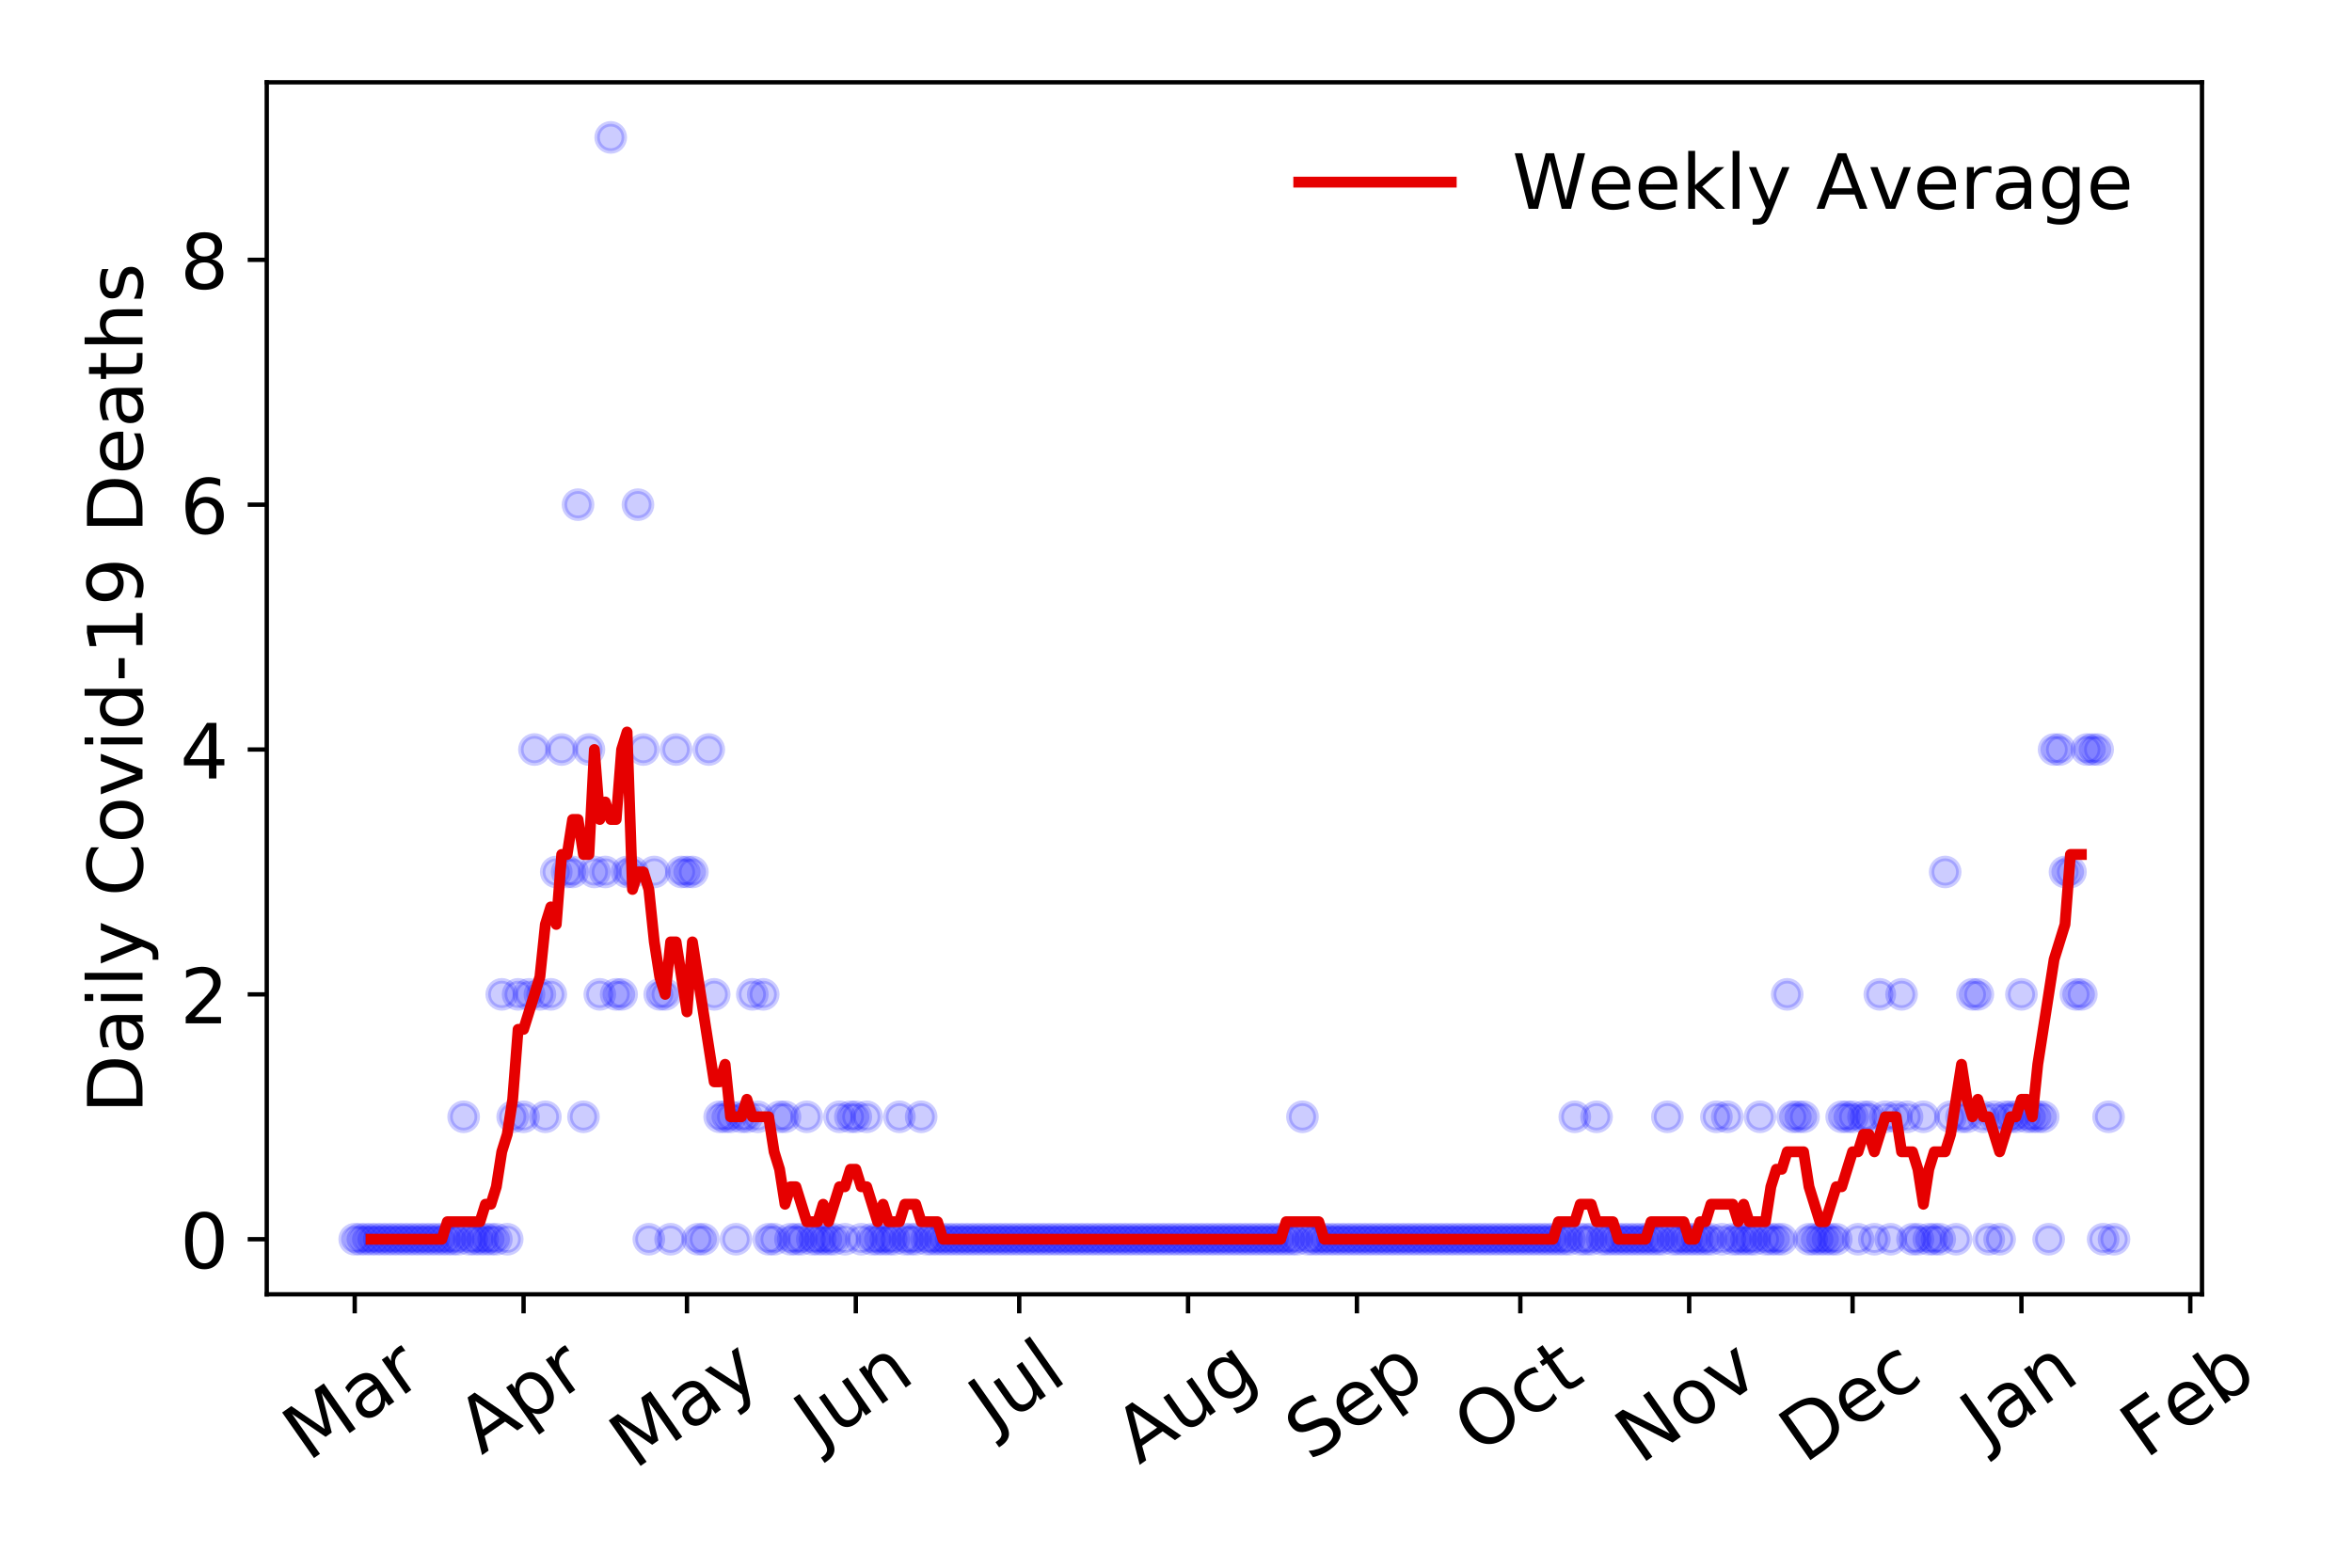 <?xml version="1.0" encoding="utf-8" standalone="no"?>
<!DOCTYPE svg PUBLIC "-//W3C//DTD SVG 1.1//EN"
  "http://www.w3.org/Graphics/SVG/1.1/DTD/svg11.dtd">
<!-- Created with matplotlib (https://matplotlib.org/) -->
<svg height="288pt" version="1.1" viewBox="0 0 432 288" width="432pt" xmlns="http://www.w3.org/2000/svg" xmlns:xlink="http://www.w3.org/1999/xlink">
 <defs>
  <style type="text/css">
*{stroke-linecap:butt;stroke-linejoin:round;}
  </style>
 </defs>
 <g id="figure_1">
  <g id="patch_1">
   <path d="M 0 288 
L 432 288 
L 432 0 
L 0 0 
z
" style="fill:#ffffff;"/>
  </g>
  <g id="axes_1">
   <g id="patch_2">
    <path d="M 48.995 237.778 
L 404.447 237.778 
L 404.447 15.12 
L 48.995 15.12 
z
" style="fill:#ffffff;"/>
   </g>
   <g id="matplotlib.axis_1">
    <g id="xtick_1">
     <g id="line2d_1">
      <defs>
       <path d="M 0 0 
L 0 3.5 
" id="meb9dd34bb0" style="stroke:#000000;stroke-width:0.8;"/>
      </defs>
      <g>
       <use style="stroke:#000000;stroke-width:0.8;" x="65.152" xlink:href="#meb9dd34bb0" y="237.778"/>
      </g>
     </g>
     <g id="text_1">
      <!-- Mar -->
      <defs>
       <path d="M 9.812 72.906 
L 24.516 72.906 
L 43.109 23.297 
L 61.812 72.906 
L 76.516 72.906 
L 76.516 0 
L 66.891 0 
L 66.891 64.016 
L 48.094 14.016 
L 38.188 14.016 
L 19.391 64.016 
L 19.391 0 
L 9.812 0 
z
" id="DejaVuSans-77"/>
       <path d="M 34.281 27.484 
Q 23.391 27.484 19.188 25 
Q 14.984 22.516 14.984 16.5 
Q 14.984 11.719 18.141 8.906 
Q 21.297 6.109 26.703 6.109 
Q 34.188 6.109 38.703 11.406 
Q 43.219 16.703 43.219 25.484 
L 43.219 27.484 
z
M 52.203 31.203 
L 52.203 0 
L 43.219 0 
L 43.219 8.297 
Q 40.141 3.328 35.547 0.953 
Q 30.953 -1.422 24.312 -1.422 
Q 15.922 -1.422 10.953 3.297 
Q 6 8.016 6 15.922 
Q 6 25.141 12.172 29.828 
Q 18.359 34.516 30.609 34.516 
L 43.219 34.516 
L 43.219 35.406 
Q 43.219 41.609 39.141 45 
Q 35.062 48.391 27.688 48.391 
Q 23 48.391 18.547 47.266 
Q 14.109 46.141 10.016 43.891 
L 10.016 52.203 
Q 14.938 54.109 19.578 55.047 
Q 24.219 56 28.609 56 
Q 40.484 56 46.344 49.844 
Q 52.203 43.703 52.203 31.203 
z
" id="DejaVuSans-97"/>
       <path d="M 41.109 46.297 
Q 39.594 47.172 37.812 47.578 
Q 36.031 48 33.891 48 
Q 26.266 48 22.188 43.047 
Q 18.109 38.094 18.109 28.812 
L 18.109 0 
L 9.078 0 
L 9.078 54.688 
L 18.109 54.688 
L 18.109 46.188 
Q 20.953 51.172 25.484 53.578 
Q 30.031 56 36.531 56 
Q 37.453 56 38.578 55.875 
Q 39.703 55.766 41.062 55.516 
z
" id="DejaVuSans-114"/>
      </defs>
      <g transform="translate(56.549 268.643)rotate(-35)scale(0.14 -0.14)">
       <use xlink:href="#DejaVuSans-77"/>
       <use x="86.279" xlink:href="#DejaVuSans-97"/>
       <use x="147.559" xlink:href="#DejaVuSans-114"/>
      </g>
     </g>
    </g>
    <g id="xtick_2">
     <g id="line2d_2">
      <g>
       <use style="stroke:#000000;stroke-width:0.8;" x="96.165" xlink:href="#meb9dd34bb0" y="237.778"/>
      </g>
     </g>
     <g id="text_2">
      <!-- Apr -->
      <defs>
       <path d="M 34.188 63.188 
L 20.797 26.906 
L 47.609 26.906 
z
M 28.609 72.906 
L 39.797 72.906 
L 67.578 0 
L 57.328 0 
L 50.688 18.703 
L 17.828 18.703 
L 11.188 0 
L 0.781 0 
z
" id="DejaVuSans-65"/>
       <path d="M 18.109 8.203 
L 18.109 -20.797 
L 9.078 -20.797 
L 9.078 54.688 
L 18.109 54.688 
L 18.109 46.391 
Q 20.953 51.266 25.266 53.625 
Q 29.594 56 35.594 56 
Q 45.562 56 51.781 48.094 
Q 58.016 40.188 58.016 27.297 
Q 58.016 14.406 51.781 6.484 
Q 45.562 -1.422 35.594 -1.422 
Q 29.594 -1.422 25.266 0.953 
Q 20.953 3.328 18.109 8.203 
z
M 48.688 27.297 
Q 48.688 37.203 44.609 42.844 
Q 40.531 48.484 33.406 48.484 
Q 26.266 48.484 22.188 42.844 
Q 18.109 37.203 18.109 27.297 
Q 18.109 17.391 22.188 11.75 
Q 26.266 6.109 33.406 6.109 
Q 40.531 6.109 44.609 11.75 
Q 48.688 17.391 48.688 27.297 
z
" id="DejaVuSans-112"/>
      </defs>
      <g transform="translate(88.461 267.384)rotate(-35)scale(0.14 -0.14)">
       <use xlink:href="#DejaVuSans-65"/>
       <use x="68.408" xlink:href="#DejaVuSans-112"/>
       <use x="131.885" xlink:href="#DejaVuSans-114"/>
      </g>
     </g>
    </g>
    <g id="xtick_3">
     <g id="line2d_3">
      <g>
       <use style="stroke:#000000;stroke-width:0.8;" x="126.178" xlink:href="#meb9dd34bb0" y="237.778"/>
      </g>
     </g>
     <g id="text_3">
      <!-- May -->
      <defs>
       <path d="M 32.172 -5.078 
Q 28.375 -14.844 24.75 -17.812 
Q 21.141 -20.797 15.094 -20.797 
L 7.906 -20.797 
L 7.906 -13.281 
L 13.188 -13.281 
Q 16.891 -13.281 18.938 -11.516 
Q 21 -9.766 23.484 -3.219 
L 25.094 0.875 
L 2.984 54.688 
L 12.5 54.688 
L 29.594 11.922 
L 46.688 54.688 
L 56.203 54.688 
z
" id="DejaVuSans-121"/>
      </defs>
      <g transform="translate(116.539 270.094)rotate(-35)scale(0.14 -0.14)">
       <use xlink:href="#DejaVuSans-77"/>
       <use x="86.279" xlink:href="#DejaVuSans-97"/>
       <use x="147.559" xlink:href="#DejaVuSans-121"/>
      </g>
     </g>
    </g>
    <g id="xtick_4">
     <g id="line2d_4">
      <g>
       <use style="stroke:#000000;stroke-width:0.8;" x="157.191" xlink:href="#meb9dd34bb0" y="237.778"/>
      </g>
     </g>
     <g id="text_4">
      <!-- Jun -->
      <defs>
       <path d="M 9.812 72.906 
L 19.672 72.906 
L 19.672 5.078 
Q 19.672 -8.109 14.672 -14.062 
Q 9.672 -20.016 -1.422 -20.016 
L -5.172 -20.016 
L -5.172 -11.719 
L -2.094 -11.719 
Q 4.438 -11.719 7.125 -8.047 
Q 9.812 -4.391 9.812 5.078 
z
" id="DejaVuSans-74"/>
       <path d="M 8.5 21.578 
L 8.5 54.688 
L 17.484 54.688 
L 17.484 21.922 
Q 17.484 14.156 20.5 10.266 
Q 23.531 6.391 29.594 6.391 
Q 36.859 6.391 41.078 11.031 
Q 45.312 15.672 45.312 23.688 
L 45.312 54.688 
L 54.297 54.688 
L 54.297 0 
L 45.312 0 
L 45.312 8.406 
Q 42.047 3.422 37.719 1 
Q 33.406 -1.422 27.688 -1.422 
Q 18.266 -1.422 13.375 4.438 
Q 8.5 10.297 8.5 21.578 
z
M 31.109 56 
z
" id="DejaVuSans-117"/>
       <path d="M 54.891 33.016 
L 54.891 0 
L 45.906 0 
L 45.906 32.719 
Q 45.906 40.484 42.875 44.328 
Q 39.844 48.188 33.797 48.188 
Q 26.516 48.188 22.312 43.547 
Q 18.109 38.922 18.109 30.906 
L 18.109 0 
L 9.078 0 
L 9.078 54.688 
L 18.109 54.688 
L 18.109 46.188 
Q 21.344 51.125 25.703 53.562 
Q 30.078 56 35.797 56 
Q 45.219 56 50.047 50.172 
Q 54.891 44.344 54.891 33.016 
z
" id="DejaVuSans-110"/>
      </defs>
      <g transform="translate(150.448 266.039)rotate(-35)scale(0.14 -0.14)">
       <use xlink:href="#DejaVuSans-74"/>
       <use x="29.492" xlink:href="#DejaVuSans-117"/>
       <use x="92.871" xlink:href="#DejaVuSans-110"/>
      </g>
     </g>
    </g>
    <g id="xtick_5">
     <g id="line2d_5">
      <g>
       <use style="stroke:#000000;stroke-width:0.8;" x="187.204" xlink:href="#meb9dd34bb0" y="237.778"/>
      </g>
     </g>
     <g id="text_5">
      <!-- Jul -->
      <defs>
       <path d="M 9.422 75.984 
L 18.406 75.984 
L 18.406 0 
L 9.422 0 
z
" id="DejaVuSans-108"/>
      </defs>
      <g transform="translate(182.501 263.181)rotate(-35)scale(0.14 -0.14)">
       <use xlink:href="#DejaVuSans-74"/>
       <use x="29.492" xlink:href="#DejaVuSans-117"/>
       <use x="92.871" xlink:href="#DejaVuSans-108"/>
      </g>
     </g>
    </g>
    <g id="xtick_6">
     <g id="line2d_6">
      <g>
       <use style="stroke:#000000;stroke-width:0.8;" x="218.217" xlink:href="#meb9dd34bb0" y="237.778"/>
      </g>
     </g>
     <g id="text_6">
      <!-- Aug -->
      <defs>
       <path d="M 45.406 27.984 
Q 45.406 37.75 41.375 43.109 
Q 37.359 48.484 30.078 48.484 
Q 22.859 48.484 18.828 43.109 
Q 14.797 37.75 14.797 27.984 
Q 14.797 18.266 18.828 12.891 
Q 22.859 7.516 30.078 7.516 
Q 37.359 7.516 41.375 12.891 
Q 45.406 18.266 45.406 27.984 
z
M 54.391 6.781 
Q 54.391 -7.172 48.188 -13.984 
Q 42 -20.797 29.203 -20.797 
Q 24.469 -20.797 20.266 -20.094 
Q 16.062 -19.391 12.109 -17.922 
L 12.109 -9.188 
Q 16.062 -11.328 19.922 -12.344 
Q 23.781 -13.375 27.781 -13.375 
Q 36.625 -13.375 41.016 -8.766 
Q 45.406 -4.156 45.406 5.172 
L 45.406 9.625 
Q 42.625 4.781 38.281 2.391 
Q 33.938 0 27.875 0 
Q 17.828 0 11.672 7.656 
Q 5.516 15.328 5.516 27.984 
Q 5.516 40.672 11.672 48.328 
Q 17.828 56 27.875 56 
Q 33.938 56 38.281 53.609 
Q 42.625 51.219 45.406 46.391 
L 45.406 54.688 
L 54.391 54.688 
z
" id="DejaVuSans-103"/>
      </defs>
      <g transform="translate(209.236 269.172)rotate(-35)scale(0.14 -0.14)">
       <use xlink:href="#DejaVuSans-65"/>
       <use x="68.408" xlink:href="#DejaVuSans-117"/>
       <use x="131.787" xlink:href="#DejaVuSans-103"/>
      </g>
     </g>
    </g>
    <g id="xtick_7">
     <g id="line2d_7">
      <g>
       <use style="stroke:#000000;stroke-width:0.8;" x="249.23" xlink:href="#meb9dd34bb0" y="237.778"/>
      </g>
     </g>
     <g id="text_7">
      <!-- Sep -->
      <defs>
       <path d="M 53.516 70.516 
L 53.516 60.891 
Q 47.906 63.578 42.922 64.891 
Q 37.938 66.219 33.297 66.219 
Q 25.25 66.219 20.875 63.094 
Q 16.5 59.969 16.5 54.203 
Q 16.5 49.359 19.406 46.891 
Q 22.312 44.438 30.422 42.922 
L 36.375 41.703 
Q 47.406 39.594 52.656 34.297 
Q 57.906 29 57.906 20.125 
Q 57.906 9.516 50.797 4.047 
Q 43.703 -1.422 29.984 -1.422 
Q 24.812 -1.422 18.969 -0.25 
Q 13.141 0.922 6.891 3.219 
L 6.891 13.375 
Q 12.891 10.016 18.656 8.297 
Q 24.422 6.594 29.984 6.594 
Q 38.422 6.594 43.016 9.906 
Q 47.609 13.234 47.609 19.391 
Q 47.609 24.75 44.312 27.781 
Q 41.016 30.812 33.5 32.328 
L 27.484 33.5 
Q 16.453 35.688 11.516 40.375 
Q 6.594 45.062 6.594 53.422 
Q 6.594 63.094 13.406 68.656 
Q 20.219 74.219 32.172 74.219 
Q 37.312 74.219 42.625 73.281 
Q 47.953 72.359 53.516 70.516 
z
" id="DejaVuSans-83"/>
       <path d="M 56.203 29.594 
L 56.203 25.203 
L 14.891 25.203 
Q 15.484 15.922 20.484 11.062 
Q 25.484 6.203 34.422 6.203 
Q 39.594 6.203 44.453 7.469 
Q 49.312 8.734 54.109 11.281 
L 54.109 2.781 
Q 49.266 0.734 44.188 -0.344 
Q 39.109 -1.422 33.891 -1.422 
Q 20.797 -1.422 13.156 6.188 
Q 5.516 13.812 5.516 26.812 
Q 5.516 40.234 12.766 48.109 
Q 20.016 56 32.328 56 
Q 43.359 56 49.781 48.891 
Q 56.203 41.797 56.203 29.594 
z
M 47.219 32.234 
Q 47.125 39.594 43.094 43.984 
Q 39.062 48.391 32.422 48.391 
Q 24.906 48.391 20.391 44.141 
Q 15.875 39.891 15.188 32.172 
z
" id="DejaVuSans-101"/>
      </defs>
      <g transform="translate(240.638 268.629)rotate(-35)scale(0.14 -0.14)">
       <use xlink:href="#DejaVuSans-83"/>
       <use x="63.477" xlink:href="#DejaVuSans-101"/>
       <use x="125" xlink:href="#DejaVuSans-112"/>
      </g>
     </g>
    </g>
    <g id="xtick_8">
     <g id="line2d_8">
      <g>
       <use style="stroke:#000000;stroke-width:0.8;" x="279.243" xlink:href="#meb9dd34bb0" y="237.778"/>
      </g>
     </g>
     <g id="text_8">
      <!-- Oct -->
      <defs>
       <path d="M 39.406 66.219 
Q 28.656 66.219 22.328 58.203 
Q 16.016 50.203 16.016 36.375 
Q 16.016 22.609 22.328 14.594 
Q 28.656 6.594 39.406 6.594 
Q 50.141 6.594 56.422 14.594 
Q 62.703 22.609 62.703 36.375 
Q 62.703 50.203 56.422 58.203 
Q 50.141 66.219 39.406 66.219 
z
M 39.406 74.219 
Q 54.734 74.219 63.906 63.938 
Q 73.094 53.656 73.094 36.375 
Q 73.094 19.141 63.906 8.859 
Q 54.734 -1.422 39.406 -1.422 
Q 24.031 -1.422 14.812 8.828 
Q 5.609 19.094 5.609 36.375 
Q 5.609 53.656 14.812 63.938 
Q 24.031 74.219 39.406 74.219 
z
" id="DejaVuSans-79"/>
       <path d="M 48.781 52.594 
L 48.781 44.188 
Q 44.969 46.297 41.141 47.344 
Q 37.312 48.391 33.406 48.391 
Q 24.656 48.391 19.812 42.844 
Q 14.984 37.312 14.984 27.297 
Q 14.984 17.281 19.812 11.734 
Q 24.656 6.203 33.406 6.203 
Q 37.312 6.203 41.141 7.25 
Q 44.969 8.297 48.781 10.406 
L 48.781 2.094 
Q 45.016 0.344 40.984 -0.531 
Q 36.969 -1.422 32.422 -1.422 
Q 20.062 -1.422 12.781 6.344 
Q 5.516 14.109 5.516 27.297 
Q 5.516 40.672 12.859 48.328 
Q 20.219 56 33.016 56 
Q 37.156 56 41.109 55.141 
Q 45.062 54.297 48.781 52.594 
z
" id="DejaVuSans-99"/>
       <path d="M 18.312 70.219 
L 18.312 54.688 
L 36.812 54.688 
L 36.812 47.703 
L 18.312 47.703 
L 18.312 18.016 
Q 18.312 11.328 20.141 9.422 
Q 21.969 7.516 27.594 7.516 
L 36.812 7.516 
L 36.812 0 
L 27.594 0 
Q 17.188 0 13.234 3.875 
Q 9.281 7.766 9.281 18.016 
L 9.281 47.703 
L 2.688 47.703 
L 2.688 54.688 
L 9.281 54.688 
L 9.281 70.219 
z
" id="DejaVuSans-116"/>
      </defs>
      <g transform="translate(271.545 267.377)rotate(-35)scale(0.14 -0.14)">
       <use xlink:href="#DejaVuSans-79"/>
       <use x="78.711" xlink:href="#DejaVuSans-99"/>
       <use x="133.691" xlink:href="#DejaVuSans-116"/>
      </g>
     </g>
    </g>
    <g id="xtick_9">
     <g id="line2d_9">
      <g>
       <use style="stroke:#000000;stroke-width:0.8;" x="310.257" xlink:href="#meb9dd34bb0" y="237.778"/>
      </g>
     </g>
     <g id="text_9">
      <!-- Nov -->
      <defs>
       <path d="M 9.812 72.906 
L 23.094 72.906 
L 55.422 11.922 
L 55.422 72.906 
L 64.984 72.906 
L 64.984 0 
L 51.703 0 
L 19.391 60.984 
L 19.391 0 
L 9.812 0 
z
" id="DejaVuSans-78"/>
       <path d="M 30.609 48.391 
Q 23.391 48.391 19.188 42.75 
Q 14.984 37.109 14.984 27.297 
Q 14.984 17.484 19.156 11.844 
Q 23.344 6.203 30.609 6.203 
Q 37.797 6.203 41.984 11.859 
Q 46.188 17.531 46.188 27.297 
Q 46.188 37.016 41.984 42.703 
Q 37.797 48.391 30.609 48.391 
z
M 30.609 56 
Q 42.328 56 49.016 48.375 
Q 55.719 40.766 55.719 27.297 
Q 55.719 13.875 49.016 6.219 
Q 42.328 -1.422 30.609 -1.422 
Q 18.844 -1.422 12.172 6.219 
Q 5.516 13.875 5.516 27.297 
Q 5.516 40.766 12.172 48.375 
Q 18.844 56 30.609 56 
z
" id="DejaVuSans-111"/>
       <path d="M 2.984 54.688 
L 12.5 54.688 
L 29.594 8.797 
L 46.688 54.688 
L 56.203 54.688 
L 35.688 0 
L 23.484 0 
z
" id="DejaVuSans-118"/>
      </defs>
      <g transform="translate(301.28 269.166)rotate(-35)scale(0.14 -0.14)">
       <use xlink:href="#DejaVuSans-78"/>
       <use x="74.805" xlink:href="#DejaVuSans-111"/>
       <use x="135.986" xlink:href="#DejaVuSans-118"/>
      </g>
     </g>
    </g>
    <g id="xtick_10">
     <g id="line2d_10">
      <g>
       <use style="stroke:#000000;stroke-width:0.8;" x="340.269" xlink:href="#meb9dd34bb0" y="237.778"/>
      </g>
     </g>
     <g id="text_10">
      <!-- Dec -->
      <defs>
       <path d="M 19.672 64.797 
L 19.672 8.109 
L 31.594 8.109 
Q 46.688 8.109 53.688 14.938 
Q 60.688 21.781 60.688 36.531 
Q 60.688 51.172 53.688 57.984 
Q 46.688 64.797 31.594 64.797 
z
M 9.812 72.906 
L 30.078 72.906 
Q 51.266 72.906 61.172 64.094 
Q 71.094 55.281 71.094 36.531 
Q 71.094 17.672 61.125 8.828 
Q 51.172 0 30.078 0 
L 9.812 0 
z
" id="DejaVuSans-68"/>
      </defs>
      <g transform="translate(331.389 269.032)rotate(-35)scale(0.14 -0.14)">
       <use xlink:href="#DejaVuSans-68"/>
       <use x="77.002" xlink:href="#DejaVuSans-101"/>
       <use x="138.525" xlink:href="#DejaVuSans-99"/>
      </g>
     </g>
    </g>
    <g id="xtick_11">
     <g id="line2d_11">
      <g>
       <use style="stroke:#000000;stroke-width:0.8;" x="371.283" xlink:href="#meb9dd34bb0" y="237.778"/>
      </g>
     </g>
     <g id="text_11">
      <!-- Jan -->
      <g transform="translate(364.659 265.871)rotate(-35)scale(0.14 -0.14)">
       <use xlink:href="#DejaVuSans-74"/>
       <use x="29.492" xlink:href="#DejaVuSans-97"/>
       <use x="90.771" xlink:href="#DejaVuSans-110"/>
      </g>
     </g>
    </g>
    <g id="xtick_12">
     <g id="line2d_12">
      <g>
       <use style="stroke:#000000;stroke-width:0.8;" x="402.296" xlink:href="#meb9dd34bb0" y="237.778"/>
      </g>
     </g>
     <g id="text_12">
      <!-- Feb -->
      <defs>
       <path d="M 9.812 72.906 
L 51.703 72.906 
L 51.703 64.594 
L 19.672 64.594 
L 19.672 43.109 
L 48.578 43.109 
L 48.578 34.812 
L 19.672 34.812 
L 19.672 0 
L 9.812 0 
z
" id="DejaVuSans-70"/>
       <path d="M 48.688 27.297 
Q 48.688 37.203 44.609 42.844 
Q 40.531 48.484 33.406 48.484 
Q 26.266 48.484 22.188 42.844 
Q 18.109 37.203 18.109 27.297 
Q 18.109 17.391 22.188 11.75 
Q 26.266 6.109 33.406 6.109 
Q 40.531 6.109 44.609 11.75 
Q 48.688 17.391 48.688 27.297 
z
M 18.109 46.391 
Q 20.953 51.266 25.266 53.625 
Q 29.594 56 35.594 56 
Q 45.562 56 51.781 48.094 
Q 58.016 40.188 58.016 27.297 
Q 58.016 14.406 51.781 6.484 
Q 45.562 -1.422 35.594 -1.422 
Q 29.594 -1.422 25.266 0.953 
Q 20.953 3.328 18.109 8.203 
L 18.109 0 
L 9.078 0 
L 9.078 75.984 
L 18.109 75.984 
z
" id="DejaVuSans-98"/>
      </defs>
      <g transform="translate(394.05 268.143)rotate(-35)scale(0.14 -0.14)">
       <use xlink:href="#DejaVuSans-70"/>
       <use x="57.441" xlink:href="#DejaVuSans-101"/>
       <use x="118.965" xlink:href="#DejaVuSans-98"/>
      </g>
     </g>
    </g>
   </g>
   <g id="matplotlib.axis_2">
    <g id="ytick_1">
     <g id="line2d_13">
      <defs>
       <path d="M 0 0 
L -3.5 0 
" id="mf0c9fbf297" style="stroke:#000000;stroke-width:0.8;"/>
      </defs>
      <g>
       <use style="stroke:#000000;stroke-width:0.8;" x="48.995" xlink:href="#mf0c9fbf297" y="227.657"/>
      </g>
     </g>
     <g id="text_13">
      <!-- 0 -->
      <defs>
       <path d="M 31.781 66.406 
Q 24.172 66.406 20.328 58.906 
Q 16.5 51.422 16.5 36.375 
Q 16.5 21.391 20.328 13.891 
Q 24.172 6.391 31.781 6.391 
Q 39.453 6.391 43.281 13.891 
Q 47.125 21.391 47.125 36.375 
Q 47.125 51.422 43.281 58.906 
Q 39.453 66.406 31.781 66.406 
z
M 31.781 74.219 
Q 44.047 74.219 50.516 64.516 
Q 56.984 54.828 56.984 36.375 
Q 56.984 17.969 50.516 8.266 
Q 44.047 -1.422 31.781 -1.422 
Q 19.531 -1.422 13.062 8.266 
Q 6.594 17.969 6.594 36.375 
Q 6.594 54.828 13.062 64.516 
Q 19.531 74.219 31.781 74.219 
z
" id="DejaVuSans-48"/>
      </defs>
      <g transform="translate(33.087 232.976)scale(0.14 -0.14)">
       <use xlink:href="#DejaVuSans-48"/>
      </g>
     </g>
    </g>
    <g id="ytick_2">
     <g id="line2d_14">
      <g>
       <use style="stroke:#000000;stroke-width:0.8;" x="48.995" xlink:href="#mf0c9fbf297" y="182.676"/>
      </g>
     </g>
     <g id="text_14">
      <!-- 2 -->
      <defs>
       <path d="M 19.188 8.297 
L 53.609 8.297 
L 53.609 0 
L 7.328 0 
L 7.328 8.297 
Q 12.938 14.109 22.625 23.891 
Q 32.328 33.688 34.812 36.531 
Q 39.547 41.844 41.422 45.531 
Q 43.312 49.219 43.312 52.781 
Q 43.312 58.594 39.234 62.25 
Q 35.156 65.922 28.609 65.922 
Q 23.969 65.922 18.812 64.312 
Q 13.672 62.703 7.812 59.422 
L 7.812 69.391 
Q 13.766 71.781 18.938 73 
Q 24.125 74.219 28.422 74.219 
Q 39.75 74.219 46.484 68.547 
Q 53.219 62.891 53.219 53.422 
Q 53.219 48.922 51.531 44.891 
Q 49.859 40.875 45.406 35.406 
Q 44.188 33.984 37.641 27.219 
Q 31.109 20.453 19.188 8.297 
z
" id="DejaVuSans-50"/>
      </defs>
      <g transform="translate(33.087 187.995)scale(0.14 -0.14)">
       <use xlink:href="#DejaVuSans-50"/>
      </g>
     </g>
    </g>
    <g id="ytick_3">
     <g id="line2d_15">
      <g>
       <use style="stroke:#000000;stroke-width:0.8;" x="48.995" xlink:href="#mf0c9fbf297" y="137.694"/>
      </g>
     </g>
     <g id="text_15">
      <!-- 4 -->
      <defs>
       <path d="M 37.797 64.312 
L 12.891 25.391 
L 37.797 25.391 
z
M 35.203 72.906 
L 47.609 72.906 
L 47.609 25.391 
L 58.016 25.391 
L 58.016 17.188 
L 47.609 17.188 
L 47.609 0 
L 37.797 0 
L 37.797 17.188 
L 4.891 17.188 
L 4.891 26.703 
z
" id="DejaVuSans-52"/>
      </defs>
      <g transform="translate(33.087 143.013)scale(0.14 -0.14)">
       <use xlink:href="#DejaVuSans-52"/>
      </g>
     </g>
    </g>
    <g id="ytick_4">
     <g id="line2d_16">
      <g>
       <use style="stroke:#000000;stroke-width:0.8;" x="48.995" xlink:href="#mf0c9fbf297" y="92.713"/>
      </g>
     </g>
     <g id="text_16">
      <!-- 6 -->
      <defs>
       <path d="M 33.016 40.375 
Q 26.375 40.375 22.484 35.828 
Q 18.609 31.297 18.609 23.391 
Q 18.609 15.531 22.484 10.953 
Q 26.375 6.391 33.016 6.391 
Q 39.656 6.391 43.531 10.953 
Q 47.406 15.531 47.406 23.391 
Q 47.406 31.297 43.531 35.828 
Q 39.656 40.375 33.016 40.375 
z
M 52.594 71.297 
L 52.594 62.312 
Q 48.875 64.062 45.094 64.984 
Q 41.312 65.922 37.594 65.922 
Q 27.828 65.922 22.672 59.328 
Q 17.531 52.734 16.797 39.406 
Q 19.672 43.656 24.016 45.922 
Q 28.375 48.188 33.594 48.188 
Q 44.578 48.188 50.953 41.516 
Q 57.328 34.859 57.328 23.391 
Q 57.328 12.156 50.688 5.359 
Q 44.047 -1.422 33.016 -1.422 
Q 20.359 -1.422 13.672 8.266 
Q 6.984 17.969 6.984 36.375 
Q 6.984 53.656 15.188 63.938 
Q 23.391 74.219 37.203 74.219 
Q 40.922 74.219 44.703 73.484 
Q 48.484 72.75 52.594 71.297 
z
" id="DejaVuSans-54"/>
      </defs>
      <g transform="translate(33.087 98.032)scale(0.14 -0.14)">
       <use xlink:href="#DejaVuSans-54"/>
      </g>
     </g>
    </g>
    <g id="ytick_5">
     <g id="line2d_17">
      <g>
       <use style="stroke:#000000;stroke-width:0.8;" x="48.995" xlink:href="#mf0c9fbf297" y="47.732"/>
      </g>
     </g>
     <g id="text_17">
      <!-- 8 -->
      <defs>
       <path d="M 31.781 34.625 
Q 24.75 34.625 20.719 30.859 
Q 16.703 27.094 16.703 20.516 
Q 16.703 13.922 20.719 10.156 
Q 24.75 6.391 31.781 6.391 
Q 38.812 6.391 42.859 10.172 
Q 46.922 13.969 46.922 20.516 
Q 46.922 27.094 42.891 30.859 
Q 38.875 34.625 31.781 34.625 
z
M 21.922 38.812 
Q 15.578 40.375 12.031 44.719 
Q 8.5 49.078 8.5 55.328 
Q 8.5 64.062 14.719 69.141 
Q 20.953 74.219 31.781 74.219 
Q 42.672 74.219 48.875 69.141 
Q 55.078 64.062 55.078 55.328 
Q 55.078 49.078 51.531 44.719 
Q 48 40.375 41.703 38.812 
Q 48.828 37.156 52.797 32.312 
Q 56.781 27.484 56.781 20.516 
Q 56.781 9.906 50.312 4.234 
Q 43.844 -1.422 31.781 -1.422 
Q 19.734 -1.422 13.25 4.234 
Q 6.781 9.906 6.781 20.516 
Q 6.781 27.484 10.781 32.312 
Q 14.797 37.156 21.922 38.812 
z
M 18.312 54.391 
Q 18.312 48.734 21.844 45.562 
Q 25.391 42.391 31.781 42.391 
Q 38.141 42.391 41.719 45.562 
Q 45.312 48.734 45.312 54.391 
Q 45.312 60.062 41.719 63.234 
Q 38.141 66.406 31.781 66.406 
Q 25.391 66.406 21.844 63.234 
Q 18.312 60.062 18.312 54.391 
z
" id="DejaVuSans-56"/>
      </defs>
      <g transform="translate(33.087 53.05)scale(0.14 -0.14)">
       <use xlink:href="#DejaVuSans-56"/>
      </g>
     </g>
    </g>
    <g id="text_18">
     <!-- Daily Covid-19 Deaths -->
     <defs>
      <path d="M 9.422 54.688 
L 18.406 54.688 
L 18.406 0 
L 9.422 0 
z
M 9.422 75.984 
L 18.406 75.984 
L 18.406 64.594 
L 9.422 64.594 
z
" id="DejaVuSans-105"/>
      <path id="DejaVuSans-32"/>
      <path d="M 64.406 67.281 
L 64.406 56.891 
Q 59.422 61.531 53.781 63.812 
Q 48.141 66.109 41.797 66.109 
Q 29.297 66.109 22.656 58.469 
Q 16.016 50.828 16.016 36.375 
Q 16.016 21.969 22.656 14.328 
Q 29.297 6.688 41.797 6.688 
Q 48.141 6.688 53.781 8.984 
Q 59.422 11.281 64.406 15.922 
L 64.406 5.609 
Q 59.234 2.094 53.438 0.328 
Q 47.656 -1.422 41.219 -1.422 
Q 24.656 -1.422 15.125 8.703 
Q 5.609 18.844 5.609 36.375 
Q 5.609 53.953 15.125 64.078 
Q 24.656 74.219 41.219 74.219 
Q 47.75 74.219 53.531 72.484 
Q 59.328 70.75 64.406 67.281 
z
" id="DejaVuSans-67"/>
      <path d="M 45.406 46.391 
L 45.406 75.984 
L 54.391 75.984 
L 54.391 0 
L 45.406 0 
L 45.406 8.203 
Q 42.578 3.328 38.25 0.953 
Q 33.938 -1.422 27.875 -1.422 
Q 17.969 -1.422 11.734 6.484 
Q 5.516 14.406 5.516 27.297 
Q 5.516 40.188 11.734 48.094 
Q 17.969 56 27.875 56 
Q 33.938 56 38.25 53.625 
Q 42.578 51.266 45.406 46.391 
z
M 14.797 27.297 
Q 14.797 17.391 18.875 11.75 
Q 22.953 6.109 30.078 6.109 
Q 37.203 6.109 41.297 11.75 
Q 45.406 17.391 45.406 27.297 
Q 45.406 37.203 41.297 42.844 
Q 37.203 48.484 30.078 48.484 
Q 22.953 48.484 18.875 42.844 
Q 14.797 37.203 14.797 27.297 
z
" id="DejaVuSans-100"/>
      <path d="M 4.891 31.391 
L 31.203 31.391 
L 31.203 23.391 
L 4.891 23.391 
z
" id="DejaVuSans-45"/>
      <path d="M 12.406 8.297 
L 28.516 8.297 
L 28.516 63.922 
L 10.984 60.406 
L 10.984 69.391 
L 28.422 72.906 
L 38.281 72.906 
L 38.281 8.297 
L 54.391 8.297 
L 54.391 0 
L 12.406 0 
z
" id="DejaVuSans-49"/>
      <path d="M 10.984 1.516 
L 10.984 10.5 
Q 14.703 8.734 18.5 7.812 
Q 22.312 6.891 25.984 6.891 
Q 35.75 6.891 40.891 13.453 
Q 46.047 20.016 46.781 33.406 
Q 43.953 29.203 39.594 26.953 
Q 35.25 24.703 29.984 24.703 
Q 19.047 24.703 12.672 31.312 
Q 6.297 37.938 6.297 49.422 
Q 6.297 60.641 12.938 67.422 
Q 19.578 74.219 30.609 74.219 
Q 43.266 74.219 49.922 64.516 
Q 56.594 54.828 56.594 36.375 
Q 56.594 19.141 48.406 8.859 
Q 40.234 -1.422 26.422 -1.422 
Q 22.703 -1.422 18.891 -0.688 
Q 15.094 0.047 10.984 1.516 
z
M 30.609 32.422 
Q 37.25 32.422 41.125 36.953 
Q 45.016 41.5 45.016 49.422 
Q 45.016 57.281 41.125 61.844 
Q 37.25 66.406 30.609 66.406 
Q 23.969 66.406 20.094 61.844 
Q 16.219 57.281 16.219 49.422 
Q 16.219 41.5 20.094 36.953 
Q 23.969 32.422 30.609 32.422 
z
" id="DejaVuSans-57"/>
      <path d="M 54.891 33.016 
L 54.891 0 
L 45.906 0 
L 45.906 32.719 
Q 45.906 40.484 42.875 44.328 
Q 39.844 48.188 33.797 48.188 
Q 26.516 48.188 22.312 43.547 
Q 18.109 38.922 18.109 30.906 
L 18.109 0 
L 9.078 0 
L 9.078 75.984 
L 18.109 75.984 
L 18.109 46.188 
Q 21.344 51.125 25.703 53.562 
Q 30.078 56 35.797 56 
Q 45.219 56 50.047 50.172 
Q 54.891 44.344 54.891 33.016 
z
" id="DejaVuSans-104"/>
      <path d="M 44.281 53.078 
L 44.281 44.578 
Q 40.484 46.531 36.375 47.5 
Q 32.281 48.484 27.875 48.484 
Q 21.188 48.484 17.844 46.438 
Q 14.5 44.391 14.5 40.281 
Q 14.5 37.156 16.891 35.375 
Q 19.281 33.594 26.516 31.984 
L 29.594 31.297 
Q 39.156 29.25 43.188 25.516 
Q 47.219 21.781 47.219 15.094 
Q 47.219 7.469 41.188 3.016 
Q 35.156 -1.422 24.609 -1.422 
Q 20.219 -1.422 15.453 -0.562 
Q 10.688 0.297 5.422 2 
L 5.422 11.281 
Q 10.406 8.688 15.234 7.391 
Q 20.062 6.109 24.812 6.109 
Q 31.156 6.109 34.562 8.281 
Q 37.984 10.453 37.984 14.406 
Q 37.984 18.062 35.516 20.016 
Q 33.062 21.969 24.703 23.781 
L 21.578 24.516 
Q 13.234 26.266 9.516 29.906 
Q 5.812 33.547 5.812 39.891 
Q 5.812 47.609 11.281 51.797 
Q 16.75 56 26.812 56 
Q 31.781 56 36.172 55.266 
Q 40.578 54.547 44.281 53.078 
z
" id="DejaVuSans-115"/>
     </defs>
     <g transform="translate(26.176 204.56)rotate(-90)scale(0.14 -0.14)">
      <use xlink:href="#DejaVuSans-68"/>
      <use x="77.002" xlink:href="#DejaVuSans-97"/>
      <use x="138.281" xlink:href="#DejaVuSans-105"/>
      <use x="166.064" xlink:href="#DejaVuSans-108"/>
      <use x="193.848" xlink:href="#DejaVuSans-121"/>
      <use x="253.027" xlink:href="#DejaVuSans-32"/>
      <use x="284.814" xlink:href="#DejaVuSans-67"/>
      <use x="354.639" xlink:href="#DejaVuSans-111"/>
      <use x="415.82" xlink:href="#DejaVuSans-118"/>
      <use x="475" xlink:href="#DejaVuSans-105"/>
      <use x="502.783" xlink:href="#DejaVuSans-100"/>
      <use x="566.26" xlink:href="#DejaVuSans-45"/>
      <use x="602.344" xlink:href="#DejaVuSans-49"/>
      <use x="665.967" xlink:href="#DejaVuSans-57"/>
      <use x="729.59" xlink:href="#DejaVuSans-32"/>
      <use x="761.377" xlink:href="#DejaVuSans-68"/>
      <use x="838.379" xlink:href="#DejaVuSans-101"/>
      <use x="899.902" xlink:href="#DejaVuSans-97"/>
      <use x="961.182" xlink:href="#DejaVuSans-116"/>
      <use x="1000.391" xlink:href="#DejaVuSans-104"/>
      <use x="1063.77" xlink:href="#DejaVuSans-115"/>
     </g>
    </g>
   </g>
   <g id="line2d_18">
    <defs>
     <path d="M 0 2.5 
C 0.663 2.5 1.299 2.237 1.768 1.768 
C 2.237 1.299 2.5 0.663 2.5 0 
C 2.5 -0.663 2.237 -1.299 1.768 -1.768 
C 1.299 -2.237 0.663 -2.5 0 -2.5 
C -0.663 -2.5 -1.299 -2.237 -1.768 -1.768 
C -2.237 -1.299 -2.5 -0.663 -2.5 0 
C -2.5 0.663 -2.237 1.299 -1.768 1.768 
C -1.299 2.237 -0.663 2.5 0 2.5 
z
" id="m8ef6629214" style="stroke:#0000ff;stroke-opacity:0.2;"/>
    </defs>
    <g clip-path="url(#p6dfb9946b6)">
     <use style="fill:#0000ff;fill-opacity:0.2;stroke:#0000ff;stroke-opacity:0.2;" x="65.152" xlink:href="#m8ef6629214" y="227.657"/>
     <use style="fill:#0000ff;fill-opacity:0.2;stroke:#0000ff;stroke-opacity:0.2;" x="66.152" xlink:href="#m8ef6629214" y="227.657"/>
     <use style="fill:#0000ff;fill-opacity:0.2;stroke:#0000ff;stroke-opacity:0.2;" x="67.153" xlink:href="#m8ef6629214" y="227.657"/>
     <use style="fill:#0000ff;fill-opacity:0.2;stroke:#0000ff;stroke-opacity:0.2;" x="68.153" xlink:href="#m8ef6629214" y="227.657"/>
     <use style="fill:#0000ff;fill-opacity:0.2;stroke:#0000ff;stroke-opacity:0.2;" x="69.154" xlink:href="#m8ef6629214" y="227.657"/>
     <use style="fill:#0000ff;fill-opacity:0.2;stroke:#0000ff;stroke-opacity:0.2;" x="70.154" xlink:href="#m8ef6629214" y="227.657"/>
     <use style="fill:#0000ff;fill-opacity:0.2;stroke:#0000ff;stroke-opacity:0.2;" x="71.154" xlink:href="#m8ef6629214" y="227.657"/>
     <use style="fill:#0000ff;fill-opacity:0.2;stroke:#0000ff;stroke-opacity:0.2;" x="72.155" xlink:href="#m8ef6629214" y="227.657"/>
     <use style="fill:#0000ff;fill-opacity:0.2;stroke:#0000ff;stroke-opacity:0.2;" x="73.155" xlink:href="#m8ef6629214" y="227.657"/>
     <use style="fill:#0000ff;fill-opacity:0.2;stroke:#0000ff;stroke-opacity:0.2;" x="74.156" xlink:href="#m8ef6629214" y="227.657"/>
     <use style="fill:#0000ff;fill-opacity:0.2;stroke:#0000ff;stroke-opacity:0.2;" x="75.156" xlink:href="#m8ef6629214" y="227.657"/>
     <use style="fill:#0000ff;fill-opacity:0.2;stroke:#0000ff;stroke-opacity:0.2;" x="76.157" xlink:href="#m8ef6629214" y="227.657"/>
     <use style="fill:#0000ff;fill-opacity:0.2;stroke:#0000ff;stroke-opacity:0.2;" x="77.157" xlink:href="#m8ef6629214" y="227.657"/>
     <use style="fill:#0000ff;fill-opacity:0.2;stroke:#0000ff;stroke-opacity:0.2;" x="78.157" xlink:href="#m8ef6629214" y="227.657"/>
     <use style="fill:#0000ff;fill-opacity:0.2;stroke:#0000ff;stroke-opacity:0.2;" x="79.158" xlink:href="#m8ef6629214" y="227.657"/>
     <use style="fill:#0000ff;fill-opacity:0.2;stroke:#0000ff;stroke-opacity:0.2;" x="80.158" xlink:href="#m8ef6629214" y="227.657"/>
     <use style="fill:#0000ff;fill-opacity:0.2;stroke:#0000ff;stroke-opacity:0.2;" x="81.159" xlink:href="#m8ef6629214" y="227.657"/>
     <use style="fill:#0000ff;fill-opacity:0.2;stroke:#0000ff;stroke-opacity:0.2;" x="82.159" xlink:href="#m8ef6629214" y="227.657"/>
     <use style="fill:#0000ff;fill-opacity:0.2;stroke:#0000ff;stroke-opacity:0.2;" x="83.16" xlink:href="#m8ef6629214" y="227.657"/>
     <use style="fill:#0000ff;fill-opacity:0.2;stroke:#0000ff;stroke-opacity:0.2;" x="84.16" xlink:href="#m8ef6629214" y="227.657"/>
     <use style="fill:#0000ff;fill-opacity:0.2;stroke:#0000ff;stroke-opacity:0.2;" x="85.16" xlink:href="#m8ef6629214" y="205.167"/>
     <use style="fill:#0000ff;fill-opacity:0.2;stroke:#0000ff;stroke-opacity:0.2;" x="86.161" xlink:href="#m8ef6629214" y="227.657"/>
     <use style="fill:#0000ff;fill-opacity:0.2;stroke:#0000ff;stroke-opacity:0.2;" x="87.161" xlink:href="#m8ef6629214" y="227.657"/>
     <use style="fill:#0000ff;fill-opacity:0.2;stroke:#0000ff;stroke-opacity:0.2;" x="88.162" xlink:href="#m8ef6629214" y="227.657"/>
     <use style="fill:#0000ff;fill-opacity:0.2;stroke:#0000ff;stroke-opacity:0.2;" x="89.162" xlink:href="#m8ef6629214" y="227.657"/>
     <use style="fill:#0000ff;fill-opacity:0.2;stroke:#0000ff;stroke-opacity:0.2;" x="90.163" xlink:href="#m8ef6629214" y="227.657"/>
     <use style="fill:#0000ff;fill-opacity:0.2;stroke:#0000ff;stroke-opacity:0.2;" x="91.163" xlink:href="#m8ef6629214" y="227.657"/>
     <use style="fill:#0000ff;fill-opacity:0.2;stroke:#0000ff;stroke-opacity:0.2;" x="92.163" xlink:href="#m8ef6629214" y="182.676"/>
     <use style="fill:#0000ff;fill-opacity:0.2;stroke:#0000ff;stroke-opacity:0.2;" x="93.164" xlink:href="#m8ef6629214" y="227.657"/>
     <use style="fill:#0000ff;fill-opacity:0.2;stroke:#0000ff;stroke-opacity:0.2;" x="94.164" xlink:href="#m8ef6629214" y="205.167"/>
     <use style="fill:#0000ff;fill-opacity:0.2;stroke:#0000ff;stroke-opacity:0.2;" x="95.165" xlink:href="#m8ef6629214" y="182.676"/>
     <use style="fill:#0000ff;fill-opacity:0.2;stroke:#0000ff;stroke-opacity:0.2;" x="96.165" xlink:href="#m8ef6629214" y="205.167"/>
     <use style="fill:#0000ff;fill-opacity:0.2;stroke:#0000ff;stroke-opacity:0.2;" x="97.166" xlink:href="#m8ef6629214" y="182.676"/>
     <use style="fill:#0000ff;fill-opacity:0.2;stroke:#0000ff;stroke-opacity:0.2;" x="98.166" xlink:href="#m8ef6629214" y="137.694"/>
     <use style="fill:#0000ff;fill-opacity:0.2;stroke:#0000ff;stroke-opacity:0.2;" x="99.166" xlink:href="#m8ef6629214" y="182.676"/>
     <use style="fill:#0000ff;fill-opacity:0.2;stroke:#0000ff;stroke-opacity:0.2;" x="100.167" xlink:href="#m8ef6629214" y="205.167"/>
     <use style="fill:#0000ff;fill-opacity:0.2;stroke:#0000ff;stroke-opacity:0.2;" x="101.167" xlink:href="#m8ef6629214" y="182.676"/>
     <use style="fill:#0000ff;fill-opacity:0.2;stroke:#0000ff;stroke-opacity:0.2;" x="102.168" xlink:href="#m8ef6629214" y="160.185"/>
     <use style="fill:#0000ff;fill-opacity:0.2;stroke:#0000ff;stroke-opacity:0.2;" x="103.168" xlink:href="#m8ef6629214" y="137.694"/>
     <use style="fill:#0000ff;fill-opacity:0.2;stroke:#0000ff;stroke-opacity:0.2;" x="104.169" xlink:href="#m8ef6629214" y="160.185"/>
     <use style="fill:#0000ff;fill-opacity:0.2;stroke:#0000ff;stroke-opacity:0.2;" x="105.169" xlink:href="#m8ef6629214" y="160.185"/>
     <use style="fill:#0000ff;fill-opacity:0.2;stroke:#0000ff;stroke-opacity:0.2;" x="106.169" xlink:href="#m8ef6629214" y="92.713"/>
     <use style="fill:#0000ff;fill-opacity:0.2;stroke:#0000ff;stroke-opacity:0.2;" x="107.17" xlink:href="#m8ef6629214" y="205.167"/>
     <use style="fill:#0000ff;fill-opacity:0.2;stroke:#0000ff;stroke-opacity:0.2;" x="108.17" xlink:href="#m8ef6629214" y="137.694"/>
     <use style="fill:#0000ff;fill-opacity:0.2;stroke:#0000ff;stroke-opacity:0.2;" x="109.171" xlink:href="#m8ef6629214" y="160.185"/>
     <use style="fill:#0000ff;fill-opacity:0.2;stroke:#0000ff;stroke-opacity:0.2;" x="110.171" xlink:href="#m8ef6629214" y="182.676"/>
     <use style="fill:#0000ff;fill-opacity:0.2;stroke:#0000ff;stroke-opacity:0.2;" x="111.172" xlink:href="#m8ef6629214" y="160.185"/>
     <use style="fill:#0000ff;fill-opacity:0.2;stroke:#0000ff;stroke-opacity:0.2;" x="112.172" xlink:href="#m8ef6629214" y="25.241"/>
     <use style="fill:#0000ff;fill-opacity:0.2;stroke:#0000ff;stroke-opacity:0.2;" x="113.172" xlink:href="#m8ef6629214" y="182.676"/>
     <use style="fill:#0000ff;fill-opacity:0.2;stroke:#0000ff;stroke-opacity:0.2;" x="114.173" xlink:href="#m8ef6629214" y="182.676"/>
     <use style="fill:#0000ff;fill-opacity:0.2;stroke:#0000ff;stroke-opacity:0.2;" x="115.173" xlink:href="#m8ef6629214" y="160.185"/>
     <use style="fill:#0000ff;fill-opacity:0.2;stroke:#0000ff;stroke-opacity:0.2;" x="116.174" xlink:href="#m8ef6629214" y="160.185"/>
     <use style="fill:#0000ff;fill-opacity:0.2;stroke:#0000ff;stroke-opacity:0.2;" x="117.174" xlink:href="#m8ef6629214" y="92.713"/>
     <use style="fill:#0000ff;fill-opacity:0.2;stroke:#0000ff;stroke-opacity:0.2;" x="118.175" xlink:href="#m8ef6629214" y="137.694"/>
     <use style="fill:#0000ff;fill-opacity:0.2;stroke:#0000ff;stroke-opacity:0.2;" x="119.175" xlink:href="#m8ef6629214" y="227.657"/>
     <use style="fill:#0000ff;fill-opacity:0.2;stroke:#0000ff;stroke-opacity:0.2;" x="120.175" xlink:href="#m8ef6629214" y="160.185"/>
     <use style="fill:#0000ff;fill-opacity:0.2;stroke:#0000ff;stroke-opacity:0.2;" x="121.176" xlink:href="#m8ef6629214" y="182.676"/>
     <use style="fill:#0000ff;fill-opacity:0.2;stroke:#0000ff;stroke-opacity:0.2;" x="122.176" xlink:href="#m8ef6629214" y="182.676"/>
     <use style="fill:#0000ff;fill-opacity:0.2;stroke:#0000ff;stroke-opacity:0.2;" x="123.177" xlink:href="#m8ef6629214" y="227.657"/>
     <use style="fill:#0000ff;fill-opacity:0.2;stroke:#0000ff;stroke-opacity:0.2;" x="124.177" xlink:href="#m8ef6629214" y="137.694"/>
     <use style="fill:#0000ff;fill-opacity:0.2;stroke:#0000ff;stroke-opacity:0.2;" x="125.178" xlink:href="#m8ef6629214" y="160.185"/>
     <use style="fill:#0000ff;fill-opacity:0.2;stroke:#0000ff;stroke-opacity:0.2;" x="126.178" xlink:href="#m8ef6629214" y="160.185"/>
     <use style="fill:#0000ff;fill-opacity:0.2;stroke:#0000ff;stroke-opacity:0.2;" x="127.178" xlink:href="#m8ef6629214" y="160.185"/>
     <use style="fill:#0000ff;fill-opacity:0.2;stroke:#0000ff;stroke-opacity:0.2;" x="128.179" xlink:href="#m8ef6629214" y="227.657"/>
     <use style="fill:#0000ff;fill-opacity:0.2;stroke:#0000ff;stroke-opacity:0.2;" x="129.179" xlink:href="#m8ef6629214" y="227.657"/>
     <use style="fill:#0000ff;fill-opacity:0.2;stroke:#0000ff;stroke-opacity:0.2;" x="130.18" xlink:href="#m8ef6629214" y="137.694"/>
     <use style="fill:#0000ff;fill-opacity:0.2;stroke:#0000ff;stroke-opacity:0.2;" x="131.18" xlink:href="#m8ef6629214" y="182.676"/>
     <use style="fill:#0000ff;fill-opacity:0.2;stroke:#0000ff;stroke-opacity:0.2;" x="132.181" xlink:href="#m8ef6629214" y="205.167"/>
     <use style="fill:#0000ff;fill-opacity:0.2;stroke:#0000ff;stroke-opacity:0.2;" x="133.181" xlink:href="#m8ef6629214" y="205.167"/>
     <use style="fill:#0000ff;fill-opacity:0.2;stroke:#0000ff;stroke-opacity:0.2;" x="134.181" xlink:href="#m8ef6629214" y="205.167"/>
     <use style="fill:#0000ff;fill-opacity:0.2;stroke:#0000ff;stroke-opacity:0.2;" x="135.182" xlink:href="#m8ef6629214" y="227.657"/>
     <use style="fill:#0000ff;fill-opacity:0.2;stroke:#0000ff;stroke-opacity:0.2;" x="136.182" xlink:href="#m8ef6629214" y="205.167"/>
     <use style="fill:#0000ff;fill-opacity:0.2;stroke:#0000ff;stroke-opacity:0.2;" x="137.183" xlink:href="#m8ef6629214" y="205.167"/>
     <use style="fill:#0000ff;fill-opacity:0.2;stroke:#0000ff;stroke-opacity:0.2;" x="138.183" xlink:href="#m8ef6629214" y="182.676"/>
     <use style="fill:#0000ff;fill-opacity:0.2;stroke:#0000ff;stroke-opacity:0.2;" x="139.183" xlink:href="#m8ef6629214" y="205.167"/>
     <use style="fill:#0000ff;fill-opacity:0.2;stroke:#0000ff;stroke-opacity:0.2;" x="140.184" xlink:href="#m8ef6629214" y="182.676"/>
     <use style="fill:#0000ff;fill-opacity:0.2;stroke:#0000ff;stroke-opacity:0.2;" x="141.184" xlink:href="#m8ef6629214" y="227.657"/>
     <use style="fill:#0000ff;fill-opacity:0.2;stroke:#0000ff;stroke-opacity:0.2;" x="142.185" xlink:href="#m8ef6629214" y="227.657"/>
     <use style="fill:#0000ff;fill-opacity:0.2;stroke:#0000ff;stroke-opacity:0.2;" x="143.185" xlink:href="#m8ef6629214" y="205.167"/>
     <use style="fill:#0000ff;fill-opacity:0.2;stroke:#0000ff;stroke-opacity:0.2;" x="144.186" xlink:href="#m8ef6629214" y="205.167"/>
     <use style="fill:#0000ff;fill-opacity:0.2;stroke:#0000ff;stroke-opacity:0.2;" x="145.186" xlink:href="#m8ef6629214" y="227.657"/>
     <use style="fill:#0000ff;fill-opacity:0.2;stroke:#0000ff;stroke-opacity:0.2;" x="146.186" xlink:href="#m8ef6629214" y="227.657"/>
     <use style="fill:#0000ff;fill-opacity:0.2;stroke:#0000ff;stroke-opacity:0.2;" x="147.187" xlink:href="#m8ef6629214" y="227.657"/>
     <use style="fill:#0000ff;fill-opacity:0.2;stroke:#0000ff;stroke-opacity:0.2;" x="148.187" xlink:href="#m8ef6629214" y="205.167"/>
     <use style="fill:#0000ff;fill-opacity:0.2;stroke:#0000ff;stroke-opacity:0.2;" x="149.188" xlink:href="#m8ef6629214" y="227.657"/>
     <use style="fill:#0000ff;fill-opacity:0.2;stroke:#0000ff;stroke-opacity:0.2;" x="150.188" xlink:href="#m8ef6629214" y="227.657"/>
     <use style="fill:#0000ff;fill-opacity:0.2;stroke:#0000ff;stroke-opacity:0.2;" x="151.189" xlink:href="#m8ef6629214" y="227.657"/>
     <use style="fill:#0000ff;fill-opacity:0.2;stroke:#0000ff;stroke-opacity:0.2;" x="152.189" xlink:href="#m8ef6629214" y="227.657"/>
     <use style="fill:#0000ff;fill-opacity:0.2;stroke:#0000ff;stroke-opacity:0.2;" x="153.189" xlink:href="#m8ef6629214" y="227.657"/>
     <use style="fill:#0000ff;fill-opacity:0.2;stroke:#0000ff;stroke-opacity:0.2;" x="154.19" xlink:href="#m8ef6629214" y="205.167"/>
     <use style="fill:#0000ff;fill-opacity:0.2;stroke:#0000ff;stroke-opacity:0.2;" x="155.19" xlink:href="#m8ef6629214" y="227.657"/>
     <use style="fill:#0000ff;fill-opacity:0.2;stroke:#0000ff;stroke-opacity:0.2;" x="156.191" xlink:href="#m8ef6629214" y="205.167"/>
     <use style="fill:#0000ff;fill-opacity:0.2;stroke:#0000ff;stroke-opacity:0.2;" x="157.191" xlink:href="#m8ef6629214" y="205.167"/>
     <use style="fill:#0000ff;fill-opacity:0.2;stroke:#0000ff;stroke-opacity:0.2;" x="158.192" xlink:href="#m8ef6629214" y="227.657"/>
     <use style="fill:#0000ff;fill-opacity:0.2;stroke:#0000ff;stroke-opacity:0.2;" x="159.192" xlink:href="#m8ef6629214" y="205.167"/>
     <use style="fill:#0000ff;fill-opacity:0.2;stroke:#0000ff;stroke-opacity:0.2;" x="160.192" xlink:href="#m8ef6629214" y="227.657"/>
     <use style="fill:#0000ff;fill-opacity:0.2;stroke:#0000ff;stroke-opacity:0.2;" x="161.193" xlink:href="#m8ef6629214" y="227.657"/>
     <use style="fill:#0000ff;fill-opacity:0.2;stroke:#0000ff;stroke-opacity:0.2;" x="162.193" xlink:href="#m8ef6629214" y="227.657"/>
     <use style="fill:#0000ff;fill-opacity:0.2;stroke:#0000ff;stroke-opacity:0.2;" x="163.194" xlink:href="#m8ef6629214" y="227.657"/>
     <use style="fill:#0000ff;fill-opacity:0.2;stroke:#0000ff;stroke-opacity:0.2;" x="164.194" xlink:href="#m8ef6629214" y="227.657"/>
     <use style="fill:#0000ff;fill-opacity:0.2;stroke:#0000ff;stroke-opacity:0.2;" x="165.195" xlink:href="#m8ef6629214" y="205.167"/>
     <use style="fill:#0000ff;fill-opacity:0.2;stroke:#0000ff;stroke-opacity:0.2;" x="166.195" xlink:href="#m8ef6629214" y="227.657"/>
     <use style="fill:#0000ff;fill-opacity:0.2;stroke:#0000ff;stroke-opacity:0.2;" x="167.195" xlink:href="#m8ef6629214" y="227.657"/>
     <use style="fill:#0000ff;fill-opacity:0.2;stroke:#0000ff;stroke-opacity:0.2;" x="168.196" xlink:href="#m8ef6629214" y="227.657"/>
     <use style="fill:#0000ff;fill-opacity:0.2;stroke:#0000ff;stroke-opacity:0.2;" x="169.196" xlink:href="#m8ef6629214" y="205.167"/>
     <use style="fill:#0000ff;fill-opacity:0.2;stroke:#0000ff;stroke-opacity:0.2;" x="170.197" xlink:href="#m8ef6629214" y="227.657"/>
     <use style="fill:#0000ff;fill-opacity:0.2;stroke:#0000ff;stroke-opacity:0.2;" x="171.197" xlink:href="#m8ef6629214" y="227.657"/>
     <use style="fill:#0000ff;fill-opacity:0.2;stroke:#0000ff;stroke-opacity:0.2;" x="172.198" xlink:href="#m8ef6629214" y="227.657"/>
     <use style="fill:#0000ff;fill-opacity:0.2;stroke:#0000ff;stroke-opacity:0.2;" x="173.198" xlink:href="#m8ef6629214" y="227.657"/>
     <use style="fill:#0000ff;fill-opacity:0.2;stroke:#0000ff;stroke-opacity:0.2;" x="174.198" xlink:href="#m8ef6629214" y="227.657"/>
     <use style="fill:#0000ff;fill-opacity:0.2;stroke:#0000ff;stroke-opacity:0.2;" x="175.199" xlink:href="#m8ef6629214" y="227.657"/>
     <use style="fill:#0000ff;fill-opacity:0.2;stroke:#0000ff;stroke-opacity:0.2;" x="176.199" xlink:href="#m8ef6629214" y="227.657"/>
     <use style="fill:#0000ff;fill-opacity:0.2;stroke:#0000ff;stroke-opacity:0.2;" x="177.2" xlink:href="#m8ef6629214" y="227.657"/>
     <use style="fill:#0000ff;fill-opacity:0.2;stroke:#0000ff;stroke-opacity:0.2;" x="178.2" xlink:href="#m8ef6629214" y="227.657"/>
     <use style="fill:#0000ff;fill-opacity:0.2;stroke:#0000ff;stroke-opacity:0.2;" x="179.201" xlink:href="#m8ef6629214" y="227.657"/>
     <use style="fill:#0000ff;fill-opacity:0.2;stroke:#0000ff;stroke-opacity:0.2;" x="180.201" xlink:href="#m8ef6629214" y="227.657"/>
     <use style="fill:#0000ff;fill-opacity:0.2;stroke:#0000ff;stroke-opacity:0.2;" x="181.201" xlink:href="#m8ef6629214" y="227.657"/>
     <use style="fill:#0000ff;fill-opacity:0.2;stroke:#0000ff;stroke-opacity:0.2;" x="182.202" xlink:href="#m8ef6629214" y="227.657"/>
     <use style="fill:#0000ff;fill-opacity:0.2;stroke:#0000ff;stroke-opacity:0.2;" x="183.202" xlink:href="#m8ef6629214" y="227.657"/>
     <use style="fill:#0000ff;fill-opacity:0.2;stroke:#0000ff;stroke-opacity:0.2;" x="184.203" xlink:href="#m8ef6629214" y="227.657"/>
     <use style="fill:#0000ff;fill-opacity:0.2;stroke:#0000ff;stroke-opacity:0.2;" x="185.203" xlink:href="#m8ef6629214" y="227.657"/>
     <use style="fill:#0000ff;fill-opacity:0.2;stroke:#0000ff;stroke-opacity:0.2;" x="186.204" xlink:href="#m8ef6629214" y="227.657"/>
     <use style="fill:#0000ff;fill-opacity:0.2;stroke:#0000ff;stroke-opacity:0.2;" x="187.204" xlink:href="#m8ef6629214" y="227.657"/>
     <use style="fill:#0000ff;fill-opacity:0.2;stroke:#0000ff;stroke-opacity:0.2;" x="188.204" xlink:href="#m8ef6629214" y="227.657"/>
     <use style="fill:#0000ff;fill-opacity:0.2;stroke:#0000ff;stroke-opacity:0.2;" x="189.205" xlink:href="#m8ef6629214" y="227.657"/>
     <use style="fill:#0000ff;fill-opacity:0.2;stroke:#0000ff;stroke-opacity:0.2;" x="190.205" xlink:href="#m8ef6629214" y="227.657"/>
     <use style="fill:#0000ff;fill-opacity:0.2;stroke:#0000ff;stroke-opacity:0.2;" x="191.206" xlink:href="#m8ef6629214" y="227.657"/>
     <use style="fill:#0000ff;fill-opacity:0.2;stroke:#0000ff;stroke-opacity:0.2;" x="192.206" xlink:href="#m8ef6629214" y="227.657"/>
     <use style="fill:#0000ff;fill-opacity:0.2;stroke:#0000ff;stroke-opacity:0.2;" x="193.207" xlink:href="#m8ef6629214" y="227.657"/>
     <use style="fill:#0000ff;fill-opacity:0.2;stroke:#0000ff;stroke-opacity:0.2;" x="194.207" xlink:href="#m8ef6629214" y="227.657"/>
     <use style="fill:#0000ff;fill-opacity:0.2;stroke:#0000ff;stroke-opacity:0.2;" x="195.207" xlink:href="#m8ef6629214" y="227.657"/>
     <use style="fill:#0000ff;fill-opacity:0.2;stroke:#0000ff;stroke-opacity:0.2;" x="196.208" xlink:href="#m8ef6629214" y="227.657"/>
     <use style="fill:#0000ff;fill-opacity:0.2;stroke:#0000ff;stroke-opacity:0.2;" x="197.208" xlink:href="#m8ef6629214" y="227.657"/>
     <use style="fill:#0000ff;fill-opacity:0.2;stroke:#0000ff;stroke-opacity:0.2;" x="198.209" xlink:href="#m8ef6629214" y="227.657"/>
     <use style="fill:#0000ff;fill-opacity:0.2;stroke:#0000ff;stroke-opacity:0.2;" x="199.209" xlink:href="#m8ef6629214" y="227.657"/>
     <use style="fill:#0000ff;fill-opacity:0.2;stroke:#0000ff;stroke-opacity:0.2;" x="200.21" xlink:href="#m8ef6629214" y="227.657"/>
     <use style="fill:#0000ff;fill-opacity:0.2;stroke:#0000ff;stroke-opacity:0.2;" x="201.21" xlink:href="#m8ef6629214" y="227.657"/>
     <use style="fill:#0000ff;fill-opacity:0.2;stroke:#0000ff;stroke-opacity:0.2;" x="202.21" xlink:href="#m8ef6629214" y="227.657"/>
     <use style="fill:#0000ff;fill-opacity:0.2;stroke:#0000ff;stroke-opacity:0.2;" x="203.211" xlink:href="#m8ef6629214" y="227.657"/>
     <use style="fill:#0000ff;fill-opacity:0.2;stroke:#0000ff;stroke-opacity:0.2;" x="204.211" xlink:href="#m8ef6629214" y="227.657"/>
     <use style="fill:#0000ff;fill-opacity:0.2;stroke:#0000ff;stroke-opacity:0.2;" x="205.212" xlink:href="#m8ef6629214" y="227.657"/>
     <use style="fill:#0000ff;fill-opacity:0.2;stroke:#0000ff;stroke-opacity:0.2;" x="206.212" xlink:href="#m8ef6629214" y="227.657"/>
     <use style="fill:#0000ff;fill-opacity:0.2;stroke:#0000ff;stroke-opacity:0.2;" x="207.213" xlink:href="#m8ef6629214" y="227.657"/>
     <use style="fill:#0000ff;fill-opacity:0.2;stroke:#0000ff;stroke-opacity:0.2;" x="208.213" xlink:href="#m8ef6629214" y="227.657"/>
     <use style="fill:#0000ff;fill-opacity:0.2;stroke:#0000ff;stroke-opacity:0.2;" x="209.213" xlink:href="#m8ef6629214" y="227.657"/>
     <use style="fill:#0000ff;fill-opacity:0.2;stroke:#0000ff;stroke-opacity:0.2;" x="210.214" xlink:href="#m8ef6629214" y="227.657"/>
     <use style="fill:#0000ff;fill-opacity:0.2;stroke:#0000ff;stroke-opacity:0.2;" x="211.214" xlink:href="#m8ef6629214" y="227.657"/>
     <use style="fill:#0000ff;fill-opacity:0.2;stroke:#0000ff;stroke-opacity:0.2;" x="212.215" xlink:href="#m8ef6629214" y="227.657"/>
     <use style="fill:#0000ff;fill-opacity:0.2;stroke:#0000ff;stroke-opacity:0.2;" x="213.215" xlink:href="#m8ef6629214" y="227.657"/>
     <use style="fill:#0000ff;fill-opacity:0.2;stroke:#0000ff;stroke-opacity:0.2;" x="214.216" xlink:href="#m8ef6629214" y="227.657"/>
     <use style="fill:#0000ff;fill-opacity:0.2;stroke:#0000ff;stroke-opacity:0.2;" x="215.216" xlink:href="#m8ef6629214" y="227.657"/>
     <use style="fill:#0000ff;fill-opacity:0.2;stroke:#0000ff;stroke-opacity:0.2;" x="216.216" xlink:href="#m8ef6629214" y="227.657"/>
     <use style="fill:#0000ff;fill-opacity:0.2;stroke:#0000ff;stroke-opacity:0.2;" x="217.217" xlink:href="#m8ef6629214" y="227.657"/>
     <use style="fill:#0000ff;fill-opacity:0.2;stroke:#0000ff;stroke-opacity:0.2;" x="218.217" xlink:href="#m8ef6629214" y="227.657"/>
     <use style="fill:#0000ff;fill-opacity:0.2;stroke:#0000ff;stroke-opacity:0.2;" x="219.218" xlink:href="#m8ef6629214" y="227.657"/>
     <use style="fill:#0000ff;fill-opacity:0.2;stroke:#0000ff;stroke-opacity:0.2;" x="220.218" xlink:href="#m8ef6629214" y="227.657"/>
     <use style="fill:#0000ff;fill-opacity:0.2;stroke:#0000ff;stroke-opacity:0.2;" x="221.219" xlink:href="#m8ef6629214" y="227.657"/>
     <use style="fill:#0000ff;fill-opacity:0.2;stroke:#0000ff;stroke-opacity:0.2;" x="222.219" xlink:href="#m8ef6629214" y="227.657"/>
     <use style="fill:#0000ff;fill-opacity:0.2;stroke:#0000ff;stroke-opacity:0.2;" x="223.219" xlink:href="#m8ef6629214" y="227.657"/>
     <use style="fill:#0000ff;fill-opacity:0.2;stroke:#0000ff;stroke-opacity:0.2;" x="224.22" xlink:href="#m8ef6629214" y="227.657"/>
     <use style="fill:#0000ff;fill-opacity:0.2;stroke:#0000ff;stroke-opacity:0.2;" x="225.22" xlink:href="#m8ef6629214" y="227.657"/>
     <use style="fill:#0000ff;fill-opacity:0.2;stroke:#0000ff;stroke-opacity:0.2;" x="226.221" xlink:href="#m8ef6629214" y="227.657"/>
     <use style="fill:#0000ff;fill-opacity:0.2;stroke:#0000ff;stroke-opacity:0.2;" x="227.221" xlink:href="#m8ef6629214" y="227.657"/>
     <use style="fill:#0000ff;fill-opacity:0.2;stroke:#0000ff;stroke-opacity:0.2;" x="228.222" xlink:href="#m8ef6629214" y="227.657"/>
     <use style="fill:#0000ff;fill-opacity:0.2;stroke:#0000ff;stroke-opacity:0.2;" x="229.222" xlink:href="#m8ef6629214" y="227.657"/>
     <use style="fill:#0000ff;fill-opacity:0.2;stroke:#0000ff;stroke-opacity:0.2;" x="230.222" xlink:href="#m8ef6629214" y="227.657"/>
     <use style="fill:#0000ff;fill-opacity:0.2;stroke:#0000ff;stroke-opacity:0.2;" x="231.223" xlink:href="#m8ef6629214" y="227.657"/>
     <use style="fill:#0000ff;fill-opacity:0.2;stroke:#0000ff;stroke-opacity:0.2;" x="232.223" xlink:href="#m8ef6629214" y="227.657"/>
     <use style="fill:#0000ff;fill-opacity:0.2;stroke:#0000ff;stroke-opacity:0.2;" x="233.224" xlink:href="#m8ef6629214" y="227.657"/>
     <use style="fill:#0000ff;fill-opacity:0.2;stroke:#0000ff;stroke-opacity:0.2;" x="234.224" xlink:href="#m8ef6629214" y="227.657"/>
     <use style="fill:#0000ff;fill-opacity:0.2;stroke:#0000ff;stroke-opacity:0.2;" x="235.224" xlink:href="#m8ef6629214" y="227.657"/>
     <use style="fill:#0000ff;fill-opacity:0.2;stroke:#0000ff;stroke-opacity:0.2;" x="236.225" xlink:href="#m8ef6629214" y="227.657"/>
     <use style="fill:#0000ff;fill-opacity:0.2;stroke:#0000ff;stroke-opacity:0.2;" x="237.225" xlink:href="#m8ef6629214" y="227.657"/>
     <use style="fill:#0000ff;fill-opacity:0.2;stroke:#0000ff;stroke-opacity:0.2;" x="238.226" xlink:href="#m8ef6629214" y="227.657"/>
     <use style="fill:#0000ff;fill-opacity:0.2;stroke:#0000ff;stroke-opacity:0.2;" x="239.226" xlink:href="#m8ef6629214" y="205.167"/>
     <use style="fill:#0000ff;fill-opacity:0.2;stroke:#0000ff;stroke-opacity:0.2;" x="240.227" xlink:href="#m8ef6629214" y="227.657"/>
     <use style="fill:#0000ff;fill-opacity:0.2;stroke:#0000ff;stroke-opacity:0.2;" x="241.227" xlink:href="#m8ef6629214" y="227.657"/>
     <use style="fill:#0000ff;fill-opacity:0.2;stroke:#0000ff;stroke-opacity:0.2;" x="242.227" xlink:href="#m8ef6629214" y="227.657"/>
     <use style="fill:#0000ff;fill-opacity:0.2;stroke:#0000ff;stroke-opacity:0.2;" x="243.228" xlink:href="#m8ef6629214" y="227.657"/>
     <use style="fill:#0000ff;fill-opacity:0.2;stroke:#0000ff;stroke-opacity:0.2;" x="244.228" xlink:href="#m8ef6629214" y="227.657"/>
     <use style="fill:#0000ff;fill-opacity:0.2;stroke:#0000ff;stroke-opacity:0.2;" x="245.229" xlink:href="#m8ef6629214" y="227.657"/>
     <use style="fill:#0000ff;fill-opacity:0.2;stroke:#0000ff;stroke-opacity:0.2;" x="246.229" xlink:href="#m8ef6629214" y="227.657"/>
     <use style="fill:#0000ff;fill-opacity:0.2;stroke:#0000ff;stroke-opacity:0.2;" x="247.23" xlink:href="#m8ef6629214" y="227.657"/>
     <use style="fill:#0000ff;fill-opacity:0.2;stroke:#0000ff;stroke-opacity:0.2;" x="248.23" xlink:href="#m8ef6629214" y="227.657"/>
     <use style="fill:#0000ff;fill-opacity:0.2;stroke:#0000ff;stroke-opacity:0.2;" x="249.23" xlink:href="#m8ef6629214" y="227.657"/>
     <use style="fill:#0000ff;fill-opacity:0.2;stroke:#0000ff;stroke-opacity:0.2;" x="250.231" xlink:href="#m8ef6629214" y="227.657"/>
     <use style="fill:#0000ff;fill-opacity:0.2;stroke:#0000ff;stroke-opacity:0.2;" x="251.231" xlink:href="#m8ef6629214" y="227.657"/>
     <use style="fill:#0000ff;fill-opacity:0.2;stroke:#0000ff;stroke-opacity:0.2;" x="252.232" xlink:href="#m8ef6629214" y="227.657"/>
     <use style="fill:#0000ff;fill-opacity:0.2;stroke:#0000ff;stroke-opacity:0.2;" x="253.232" xlink:href="#m8ef6629214" y="227.657"/>
     <use style="fill:#0000ff;fill-opacity:0.2;stroke:#0000ff;stroke-opacity:0.2;" x="254.233" xlink:href="#m8ef6629214" y="227.657"/>
     <use style="fill:#0000ff;fill-opacity:0.2;stroke:#0000ff;stroke-opacity:0.2;" x="255.233" xlink:href="#m8ef6629214" y="227.657"/>
     <use style="fill:#0000ff;fill-opacity:0.2;stroke:#0000ff;stroke-opacity:0.2;" x="256.233" xlink:href="#m8ef6629214" y="227.657"/>
     <use style="fill:#0000ff;fill-opacity:0.2;stroke:#0000ff;stroke-opacity:0.2;" x="257.234" xlink:href="#m8ef6629214" y="227.657"/>
     <use style="fill:#0000ff;fill-opacity:0.2;stroke:#0000ff;stroke-opacity:0.2;" x="258.234" xlink:href="#m8ef6629214" y="227.657"/>
     <use style="fill:#0000ff;fill-opacity:0.2;stroke:#0000ff;stroke-opacity:0.2;" x="259.235" xlink:href="#m8ef6629214" y="227.657"/>
     <use style="fill:#0000ff;fill-opacity:0.2;stroke:#0000ff;stroke-opacity:0.2;" x="260.235" xlink:href="#m8ef6629214" y="227.657"/>
     <use style="fill:#0000ff;fill-opacity:0.2;stroke:#0000ff;stroke-opacity:0.2;" x="261.236" xlink:href="#m8ef6629214" y="227.657"/>
     <use style="fill:#0000ff;fill-opacity:0.2;stroke:#0000ff;stroke-opacity:0.2;" x="262.236" xlink:href="#m8ef6629214" y="227.657"/>
     <use style="fill:#0000ff;fill-opacity:0.2;stroke:#0000ff;stroke-opacity:0.2;" x="263.236" xlink:href="#m8ef6629214" y="227.657"/>
     <use style="fill:#0000ff;fill-opacity:0.2;stroke:#0000ff;stroke-opacity:0.2;" x="264.237" xlink:href="#m8ef6629214" y="227.657"/>
     <use style="fill:#0000ff;fill-opacity:0.2;stroke:#0000ff;stroke-opacity:0.2;" x="265.237" xlink:href="#m8ef6629214" y="227.657"/>
     <use style="fill:#0000ff;fill-opacity:0.2;stroke:#0000ff;stroke-opacity:0.2;" x="266.238" xlink:href="#m8ef6629214" y="227.657"/>
     <use style="fill:#0000ff;fill-opacity:0.2;stroke:#0000ff;stroke-opacity:0.2;" x="267.238" xlink:href="#m8ef6629214" y="227.657"/>
     <use style="fill:#0000ff;fill-opacity:0.2;stroke:#0000ff;stroke-opacity:0.2;" x="268.239" xlink:href="#m8ef6629214" y="227.657"/>
     <use style="fill:#0000ff;fill-opacity:0.2;stroke:#0000ff;stroke-opacity:0.2;" x="269.239" xlink:href="#m8ef6629214" y="227.657"/>
     <use style="fill:#0000ff;fill-opacity:0.2;stroke:#0000ff;stroke-opacity:0.2;" x="270.239" xlink:href="#m8ef6629214" y="227.657"/>
     <use style="fill:#0000ff;fill-opacity:0.2;stroke:#0000ff;stroke-opacity:0.2;" x="271.24" xlink:href="#m8ef6629214" y="227.657"/>
     <use style="fill:#0000ff;fill-opacity:0.2;stroke:#0000ff;stroke-opacity:0.2;" x="272.24" xlink:href="#m8ef6629214" y="227.657"/>
     <use style="fill:#0000ff;fill-opacity:0.2;stroke:#0000ff;stroke-opacity:0.2;" x="273.241" xlink:href="#m8ef6629214" y="227.657"/>
     <use style="fill:#0000ff;fill-opacity:0.2;stroke:#0000ff;stroke-opacity:0.2;" x="274.241" xlink:href="#m8ef6629214" y="227.657"/>
     <use style="fill:#0000ff;fill-opacity:0.2;stroke:#0000ff;stroke-opacity:0.2;" x="275.242" xlink:href="#m8ef6629214" y="227.657"/>
     <use style="fill:#0000ff;fill-opacity:0.2;stroke:#0000ff;stroke-opacity:0.2;" x="276.242" xlink:href="#m8ef6629214" y="227.657"/>
     <use style="fill:#0000ff;fill-opacity:0.2;stroke:#0000ff;stroke-opacity:0.2;" x="277.242" xlink:href="#m8ef6629214" y="227.657"/>
     <use style="fill:#0000ff;fill-opacity:0.2;stroke:#0000ff;stroke-opacity:0.2;" x="278.243" xlink:href="#m8ef6629214" y="227.657"/>
     <use style="fill:#0000ff;fill-opacity:0.2;stroke:#0000ff;stroke-opacity:0.2;" x="279.243" xlink:href="#m8ef6629214" y="227.657"/>
     <use style="fill:#0000ff;fill-opacity:0.2;stroke:#0000ff;stroke-opacity:0.2;" x="280.244" xlink:href="#m8ef6629214" y="227.657"/>
     <use style="fill:#0000ff;fill-opacity:0.2;stroke:#0000ff;stroke-opacity:0.2;" x="281.244" xlink:href="#m8ef6629214" y="227.657"/>
     <use style="fill:#0000ff;fill-opacity:0.2;stroke:#0000ff;stroke-opacity:0.2;" x="282.245" xlink:href="#m8ef6629214" y="227.657"/>
     <use style="fill:#0000ff;fill-opacity:0.2;stroke:#0000ff;stroke-opacity:0.2;" x="283.245" xlink:href="#m8ef6629214" y="227.657"/>
     <use style="fill:#0000ff;fill-opacity:0.2;stroke:#0000ff;stroke-opacity:0.2;" x="284.245" xlink:href="#m8ef6629214" y="227.657"/>
     <use style="fill:#0000ff;fill-opacity:0.2;stroke:#0000ff;stroke-opacity:0.2;" x="285.246" xlink:href="#m8ef6629214" y="227.657"/>
     <use style="fill:#0000ff;fill-opacity:0.2;stroke:#0000ff;stroke-opacity:0.2;" x="286.246" xlink:href="#m8ef6629214" y="227.657"/>
     <use style="fill:#0000ff;fill-opacity:0.2;stroke:#0000ff;stroke-opacity:0.2;" x="287.247" xlink:href="#m8ef6629214" y="227.657"/>
     <use style="fill:#0000ff;fill-opacity:0.2;stroke:#0000ff;stroke-opacity:0.2;" x="288.247" xlink:href="#m8ef6629214" y="227.657"/>
     <use style="fill:#0000ff;fill-opacity:0.2;stroke:#0000ff;stroke-opacity:0.2;" x="289.248" xlink:href="#m8ef6629214" y="205.167"/>
     <use style="fill:#0000ff;fill-opacity:0.2;stroke:#0000ff;stroke-opacity:0.2;" x="290.248" xlink:href="#m8ef6629214" y="227.657"/>
     <use style="fill:#0000ff;fill-opacity:0.2;stroke:#0000ff;stroke-opacity:0.2;" x="291.248" xlink:href="#m8ef6629214" y="227.657"/>
     <use style="fill:#0000ff;fill-opacity:0.2;stroke:#0000ff;stroke-opacity:0.2;" x="292.249" xlink:href="#m8ef6629214" y="227.657"/>
     <use style="fill:#0000ff;fill-opacity:0.2;stroke:#0000ff;stroke-opacity:0.2;" x="293.249" xlink:href="#m8ef6629214" y="205.167"/>
     <use style="fill:#0000ff;fill-opacity:0.2;stroke:#0000ff;stroke-opacity:0.2;" x="294.25" xlink:href="#m8ef6629214" y="227.657"/>
     <use style="fill:#0000ff;fill-opacity:0.2;stroke:#0000ff;stroke-opacity:0.2;" x="295.25" xlink:href="#m8ef6629214" y="227.657"/>
     <use style="fill:#0000ff;fill-opacity:0.2;stroke:#0000ff;stroke-opacity:0.2;" x="296.251" xlink:href="#m8ef6629214" y="227.657"/>
     <use style="fill:#0000ff;fill-opacity:0.2;stroke:#0000ff;stroke-opacity:0.2;" x="297.251" xlink:href="#m8ef6629214" y="227.657"/>
     <use style="fill:#0000ff;fill-opacity:0.2;stroke:#0000ff;stroke-opacity:0.2;" x="298.251" xlink:href="#m8ef6629214" y="227.657"/>
     <use style="fill:#0000ff;fill-opacity:0.2;stroke:#0000ff;stroke-opacity:0.2;" x="299.252" xlink:href="#m8ef6629214" y="227.657"/>
     <use style="fill:#0000ff;fill-opacity:0.2;stroke:#0000ff;stroke-opacity:0.2;" x="300.252" xlink:href="#m8ef6629214" y="227.657"/>
     <use style="fill:#0000ff;fill-opacity:0.2;stroke:#0000ff;stroke-opacity:0.2;" x="301.253" xlink:href="#m8ef6629214" y="227.657"/>
     <use style="fill:#0000ff;fill-opacity:0.2;stroke:#0000ff;stroke-opacity:0.2;" x="302.253" xlink:href="#m8ef6629214" y="227.657"/>
     <use style="fill:#0000ff;fill-opacity:0.2;stroke:#0000ff;stroke-opacity:0.2;" x="303.254" xlink:href="#m8ef6629214" y="227.657"/>
     <use style="fill:#0000ff;fill-opacity:0.2;stroke:#0000ff;stroke-opacity:0.2;" x="304.254" xlink:href="#m8ef6629214" y="227.657"/>
     <use style="fill:#0000ff;fill-opacity:0.2;stroke:#0000ff;stroke-opacity:0.2;" x="305.254" xlink:href="#m8ef6629214" y="227.657"/>
     <use style="fill:#0000ff;fill-opacity:0.2;stroke:#0000ff;stroke-opacity:0.2;" x="306.255" xlink:href="#m8ef6629214" y="205.167"/>
     <use style="fill:#0000ff;fill-opacity:0.2;stroke:#0000ff;stroke-opacity:0.2;" x="307.255" xlink:href="#m8ef6629214" y="227.657"/>
     <use style="fill:#0000ff;fill-opacity:0.2;stroke:#0000ff;stroke-opacity:0.2;" x="308.256" xlink:href="#m8ef6629214" y="227.657"/>
     <use style="fill:#0000ff;fill-opacity:0.2;stroke:#0000ff;stroke-opacity:0.2;" x="309.256" xlink:href="#m8ef6629214" y="227.657"/>
     <use style="fill:#0000ff;fill-opacity:0.2;stroke:#0000ff;stroke-opacity:0.2;" x="310.257" xlink:href="#m8ef6629214" y="227.657"/>
     <use style="fill:#0000ff;fill-opacity:0.2;stroke:#0000ff;stroke-opacity:0.2;" x="311.257" xlink:href="#m8ef6629214" y="227.657"/>
     <use style="fill:#0000ff;fill-opacity:0.2;stroke:#0000ff;stroke-opacity:0.2;" x="312.257" xlink:href="#m8ef6629214" y="227.657"/>
     <use style="fill:#0000ff;fill-opacity:0.2;stroke:#0000ff;stroke-opacity:0.2;" x="313.258" xlink:href="#m8ef6629214" y="227.657"/>
     <use style="fill:#0000ff;fill-opacity:0.2;stroke:#0000ff;stroke-opacity:0.2;" x="314.258" xlink:href="#m8ef6629214" y="227.657"/>
     <use style="fill:#0000ff;fill-opacity:0.2;stroke:#0000ff;stroke-opacity:0.2;" x="315.259" xlink:href="#m8ef6629214" y="205.167"/>
     <use style="fill:#0000ff;fill-opacity:0.2;stroke:#0000ff;stroke-opacity:0.2;" x="316.259" xlink:href="#m8ef6629214" y="227.657"/>
     <use style="fill:#0000ff;fill-opacity:0.2;stroke:#0000ff;stroke-opacity:0.2;" x="317.26" xlink:href="#m8ef6629214" y="205.167"/>
     <use style="fill:#0000ff;fill-opacity:0.2;stroke:#0000ff;stroke-opacity:0.2;" x="318.26" xlink:href="#m8ef6629214" y="227.657"/>
     <use style="fill:#0000ff;fill-opacity:0.2;stroke:#0000ff;stroke-opacity:0.2;" x="319.26" xlink:href="#m8ef6629214" y="227.657"/>
     <use style="fill:#0000ff;fill-opacity:0.2;stroke:#0000ff;stroke-opacity:0.2;" x="320.261" xlink:href="#m8ef6629214" y="227.657"/>
     <use style="fill:#0000ff;fill-opacity:0.2;stroke:#0000ff;stroke-opacity:0.2;" x="321.261" xlink:href="#m8ef6629214" y="227.657"/>
     <use style="fill:#0000ff;fill-opacity:0.2;stroke:#0000ff;stroke-opacity:0.2;" x="322.262" xlink:href="#m8ef6629214" y="227.657"/>
     <use style="fill:#0000ff;fill-opacity:0.2;stroke:#0000ff;stroke-opacity:0.2;" x="323.262" xlink:href="#m8ef6629214" y="205.167"/>
     <use style="fill:#0000ff;fill-opacity:0.2;stroke:#0000ff;stroke-opacity:0.2;" x="324.262" xlink:href="#m8ef6629214" y="227.657"/>
     <use style="fill:#0000ff;fill-opacity:0.2;stroke:#0000ff;stroke-opacity:0.2;" x="325.263" xlink:href="#m8ef6629214" y="227.657"/>
     <use style="fill:#0000ff;fill-opacity:0.2;stroke:#0000ff;stroke-opacity:0.2;" x="326.263" xlink:href="#m8ef6629214" y="227.657"/>
     <use style="fill:#0000ff;fill-opacity:0.2;stroke:#0000ff;stroke-opacity:0.2;" x="327.264" xlink:href="#m8ef6629214" y="227.657"/>
     <use style="fill:#0000ff;fill-opacity:0.2;stroke:#0000ff;stroke-opacity:0.2;" x="328.264" xlink:href="#m8ef6629214" y="182.676"/>
     <use style="fill:#0000ff;fill-opacity:0.2;stroke:#0000ff;stroke-opacity:0.2;" x="329.265" xlink:href="#m8ef6629214" y="205.167"/>
     <use style="fill:#0000ff;fill-opacity:0.2;stroke:#0000ff;stroke-opacity:0.2;" x="330.265" xlink:href="#m8ef6629214" y="205.167"/>
     <use style="fill:#0000ff;fill-opacity:0.2;stroke:#0000ff;stroke-opacity:0.2;" x="331.265" xlink:href="#m8ef6629214" y="205.167"/>
     <use style="fill:#0000ff;fill-opacity:0.2;stroke:#0000ff;stroke-opacity:0.2;" x="332.266" xlink:href="#m8ef6629214" y="227.657"/>
     <use style="fill:#0000ff;fill-opacity:0.2;stroke:#0000ff;stroke-opacity:0.2;" x="333.266" xlink:href="#m8ef6629214" y="227.657"/>
     <use style="fill:#0000ff;fill-opacity:0.2;stroke:#0000ff;stroke-opacity:0.2;" x="334.267" xlink:href="#m8ef6629214" y="227.657"/>
     <use style="fill:#0000ff;fill-opacity:0.2;stroke:#0000ff;stroke-opacity:0.2;" x="335.267" xlink:href="#m8ef6629214" y="227.657"/>
     <use style="fill:#0000ff;fill-opacity:0.2;stroke:#0000ff;stroke-opacity:0.2;" x="336.268" xlink:href="#m8ef6629214" y="227.657"/>
     <use style="fill:#0000ff;fill-opacity:0.2;stroke:#0000ff;stroke-opacity:0.2;" x="337.268" xlink:href="#m8ef6629214" y="227.657"/>
     <use style="fill:#0000ff;fill-opacity:0.2;stroke:#0000ff;stroke-opacity:0.2;" x="338.268" xlink:href="#m8ef6629214" y="205.167"/>
     <use style="fill:#0000ff;fill-opacity:0.2;stroke:#0000ff;stroke-opacity:0.2;" x="339.269" xlink:href="#m8ef6629214" y="205.167"/>
     <use style="fill:#0000ff;fill-opacity:0.2;stroke:#0000ff;stroke-opacity:0.2;" x="340.269" xlink:href="#m8ef6629214" y="205.167"/>
     <use style="fill:#0000ff;fill-opacity:0.2;stroke:#0000ff;stroke-opacity:0.2;" x="341.27" xlink:href="#m8ef6629214" y="227.657"/>
     <use style="fill:#0000ff;fill-opacity:0.2;stroke:#0000ff;stroke-opacity:0.2;" x="342.27" xlink:href="#m8ef6629214" y="205.167"/>
     <use style="fill:#0000ff;fill-opacity:0.2;stroke:#0000ff;stroke-opacity:0.2;" x="343.271" xlink:href="#m8ef6629214" y="205.167"/>
     <use style="fill:#0000ff;fill-opacity:0.2;stroke:#0000ff;stroke-opacity:0.2;" x="344.271" xlink:href="#m8ef6629214" y="227.657"/>
     <use style="fill:#0000ff;fill-opacity:0.2;stroke:#0000ff;stroke-opacity:0.2;" x="345.271" xlink:href="#m8ef6629214" y="182.676"/>
     <use style="fill:#0000ff;fill-opacity:0.2;stroke:#0000ff;stroke-opacity:0.2;" x="346.272" xlink:href="#m8ef6629214" y="205.167"/>
     <use style="fill:#0000ff;fill-opacity:0.2;stroke:#0000ff;stroke-opacity:0.2;" x="347.272" xlink:href="#m8ef6629214" y="227.657"/>
     <use style="fill:#0000ff;fill-opacity:0.2;stroke:#0000ff;stroke-opacity:0.2;" x="348.273" xlink:href="#m8ef6629214" y="205.167"/>
     <use style="fill:#0000ff;fill-opacity:0.2;stroke:#0000ff;stroke-opacity:0.2;" x="349.273" xlink:href="#m8ef6629214" y="182.676"/>
     <use style="fill:#0000ff;fill-opacity:0.2;stroke:#0000ff;stroke-opacity:0.2;" x="350.274" xlink:href="#m8ef6629214" y="205.167"/>
     <use style="fill:#0000ff;fill-opacity:0.2;stroke:#0000ff;stroke-opacity:0.2;" x="351.274" xlink:href="#m8ef6629214" y="227.657"/>
     <use style="fill:#0000ff;fill-opacity:0.2;stroke:#0000ff;stroke-opacity:0.2;" x="352.274" xlink:href="#m8ef6629214" y="227.657"/>
     <use style="fill:#0000ff;fill-opacity:0.2;stroke:#0000ff;stroke-opacity:0.2;" x="353.275" xlink:href="#m8ef6629214" y="205.167"/>
     <use style="fill:#0000ff;fill-opacity:0.2;stroke:#0000ff;stroke-opacity:0.2;" x="354.275" xlink:href="#m8ef6629214" y="227.657"/>
     <use style="fill:#0000ff;fill-opacity:0.2;stroke:#0000ff;stroke-opacity:0.2;" x="355.276" xlink:href="#m8ef6629214" y="227.657"/>
     <use style="fill:#0000ff;fill-opacity:0.2;stroke:#0000ff;stroke-opacity:0.2;" x="356.276" xlink:href="#m8ef6629214" y="227.657"/>
     <use style="fill:#0000ff;fill-opacity:0.2;stroke:#0000ff;stroke-opacity:0.2;" x="357.277" xlink:href="#m8ef6629214" y="160.185"/>
     <use style="fill:#0000ff;fill-opacity:0.2;stroke:#0000ff;stroke-opacity:0.2;" x="358.277" xlink:href="#m8ef6629214" y="205.167"/>
     <use style="fill:#0000ff;fill-opacity:0.2;stroke:#0000ff;stroke-opacity:0.2;" x="359.277" xlink:href="#m8ef6629214" y="227.657"/>
     <use style="fill:#0000ff;fill-opacity:0.2;stroke:#0000ff;stroke-opacity:0.2;" x="360.278" xlink:href="#m8ef6629214" y="205.167"/>
     <use style="fill:#0000ff;fill-opacity:0.2;stroke:#0000ff;stroke-opacity:0.2;" x="361.278" xlink:href="#m8ef6629214" y="205.167"/>
     <use style="fill:#0000ff;fill-opacity:0.2;stroke:#0000ff;stroke-opacity:0.2;" x="362.279" xlink:href="#m8ef6629214" y="182.676"/>
     <use style="fill:#0000ff;fill-opacity:0.2;stroke:#0000ff;stroke-opacity:0.2;" x="363.279" xlink:href="#m8ef6629214" y="182.676"/>
     <use style="fill:#0000ff;fill-opacity:0.2;stroke:#0000ff;stroke-opacity:0.2;" x="364.28" xlink:href="#m8ef6629214" y="205.167"/>
     <use style="fill:#0000ff;fill-opacity:0.2;stroke:#0000ff;stroke-opacity:0.2;" x="365.28" xlink:href="#m8ef6629214" y="227.657"/>
     <use style="fill:#0000ff;fill-opacity:0.2;stroke:#0000ff;stroke-opacity:0.2;" x="366.28" xlink:href="#m8ef6629214" y="205.167"/>
     <use style="fill:#0000ff;fill-opacity:0.2;stroke:#0000ff;stroke-opacity:0.2;" x="367.281" xlink:href="#m8ef6629214" y="227.657"/>
     <use style="fill:#0000ff;fill-opacity:0.2;stroke:#0000ff;stroke-opacity:0.2;" x="368.281" xlink:href="#m8ef6629214" y="205.167"/>
     <use style="fill:#0000ff;fill-opacity:0.2;stroke:#0000ff;stroke-opacity:0.2;" x="369.282" xlink:href="#m8ef6629214" y="205.167"/>
     <use style="fill:#0000ff;fill-opacity:0.2;stroke:#0000ff;stroke-opacity:0.2;" x="370.282" xlink:href="#m8ef6629214" y="205.167"/>
     <use style="fill:#0000ff;fill-opacity:0.2;stroke:#0000ff;stroke-opacity:0.2;" x="371.283" xlink:href="#m8ef6629214" y="182.676"/>
     <use style="fill:#0000ff;fill-opacity:0.2;stroke:#0000ff;stroke-opacity:0.2;" x="372.283" xlink:href="#m8ef6629214" y="205.167"/>
     <use style="fill:#0000ff;fill-opacity:0.2;stroke:#0000ff;stroke-opacity:0.2;" x="373.283" xlink:href="#m8ef6629214" y="205.167"/>
     <use style="fill:#0000ff;fill-opacity:0.2;stroke:#0000ff;stroke-opacity:0.2;" x="374.284" xlink:href="#m8ef6629214" y="205.167"/>
     <use style="fill:#0000ff;fill-opacity:0.2;stroke:#0000ff;stroke-opacity:0.2;" x="375.284" xlink:href="#m8ef6629214" y="205.167"/>
     <use style="fill:#0000ff;fill-opacity:0.2;stroke:#0000ff;stroke-opacity:0.2;" x="376.285" xlink:href="#m8ef6629214" y="227.657"/>
     <use style="fill:#0000ff;fill-opacity:0.2;stroke:#0000ff;stroke-opacity:0.2;" x="377.285" xlink:href="#m8ef6629214" y="137.694"/>
     <use style="fill:#0000ff;fill-opacity:0.2;stroke:#0000ff;stroke-opacity:0.2;" x="378.286" xlink:href="#m8ef6629214" y="137.694"/>
     <use style="fill:#0000ff;fill-opacity:0.2;stroke:#0000ff;stroke-opacity:0.2;" x="379.286" xlink:href="#m8ef6629214" y="160.185"/>
     <use style="fill:#0000ff;fill-opacity:0.2;stroke:#0000ff;stroke-opacity:0.2;" x="380.286" xlink:href="#m8ef6629214" y="160.185"/>
     <use style="fill:#0000ff;fill-opacity:0.2;stroke:#0000ff;stroke-opacity:0.2;" x="381.287" xlink:href="#m8ef6629214" y="182.676"/>
     <use style="fill:#0000ff;fill-opacity:0.2;stroke:#0000ff;stroke-opacity:0.2;" x="382.287" xlink:href="#m8ef6629214" y="182.676"/>
     <use style="fill:#0000ff;fill-opacity:0.2;stroke:#0000ff;stroke-opacity:0.2;" x="383.288" xlink:href="#m8ef6629214" y="137.694"/>
     <use style="fill:#0000ff;fill-opacity:0.2;stroke:#0000ff;stroke-opacity:0.2;" x="384.288" xlink:href="#m8ef6629214" y="137.694"/>
     <use style="fill:#0000ff;fill-opacity:0.2;stroke:#0000ff;stroke-opacity:0.2;" x="385.289" xlink:href="#m8ef6629214" y="137.694"/>
     <use style="fill:#0000ff;fill-opacity:0.2;stroke:#0000ff;stroke-opacity:0.2;" x="386.289" xlink:href="#m8ef6629214" y="227.657"/>
     <use style="fill:#0000ff;fill-opacity:0.2;stroke:#0000ff;stroke-opacity:0.2;" x="387.289" xlink:href="#m8ef6629214" y="205.167"/>
     <use style="fill:#0000ff;fill-opacity:0.2;stroke:#0000ff;stroke-opacity:0.2;" x="388.29" xlink:href="#m8ef6629214" y="227.657"/>
    </g>
   </g>
   <g id="line2d_19">
    <path clip-path="url(#p6dfb9946b6)" d="M 68.153 227.657 
L 81.159 227.657 
L 82.159 224.444 
L 88.162 224.444 
L 89.162 221.231 
L 90.163 221.231 
L 91.163 218.018 
L 92.163 211.593 
L 93.164 208.38 
L 94.164 201.954 
L 95.165 189.102 
L 96.165 189.102 
L 99.166 179.463 
L 100.167 169.824 
L 101.167 166.611 
L 102.168 169.824 
L 103.168 156.972 
L 104.169 156.972 
L 105.169 150.546 
L 106.169 150.546 
L 107.17 156.972 
L 108.17 156.972 
L 109.171 137.694 
L 110.171 150.546 
L 111.172 147.333 
L 112.172 150.546 
L 113.172 150.546 
L 114.173 137.694 
L 115.173 134.481 
L 116.174 163.398 
L 117.174 160.185 
L 118.175 160.185 
L 119.175 163.398 
L 120.175 173.037 
L 121.176 179.463 
L 122.176 182.676 
L 123.177 173.037 
L 124.177 173.037 
L 126.178 185.889 
L 127.178 173.037 
L 131.18 198.741 
L 132.181 198.741 
L 133.181 195.528 
L 134.181 205.167 
L 136.182 205.167 
L 137.183 201.954 
L 138.183 205.167 
L 141.184 205.167 
L 142.185 211.593 
L 143.185 214.805 
L 144.186 221.231 
L 145.186 218.018 
L 146.186 218.018 
L 148.187 224.444 
L 150.188 224.444 
L 151.189 221.231 
L 152.189 224.444 
L 154.19 218.018 
L 155.19 218.018 
L 156.191 214.805 
L 157.191 214.805 
L 158.192 218.018 
L 159.192 218.018 
L 161.193 224.444 
L 162.193 221.231 
L 163.194 224.444 
L 165.195 224.444 
L 166.195 221.231 
L 168.196 221.231 
L 169.196 224.444 
L 172.198 224.444 
L 173.198 227.657 
L 235.224 227.657 
L 236.225 224.444 
L 242.227 224.444 
L 243.228 227.657 
L 285.246 227.657 
L 286.246 224.444 
L 289.248 224.444 
L 290.248 221.231 
L 292.249 221.231 
L 293.249 224.444 
L 296.251 224.444 
L 297.251 227.657 
L 302.253 227.657 
L 303.254 224.444 
L 309.256 224.444 
L 310.257 227.657 
L 311.257 227.657 
L 312.257 224.444 
L 313.258 224.444 
L 314.258 221.231 
L 318.26 221.231 
L 319.26 224.444 
L 320.261 221.231 
L 321.261 224.444 
L 324.262 224.444 
L 325.263 218.018 
L 326.263 214.805 
L 327.264 214.805 
L 328.264 211.593 
L 331.265 211.593 
L 332.266 218.018 
L 334.267 224.444 
L 335.267 224.444 
L 337.268 218.018 
L 338.268 218.018 
L 340.269 211.593 
L 341.27 211.593 
L 342.27 208.38 
L 343.271 208.38 
L 344.271 211.593 
L 346.272 205.167 
L 348.273 205.167 
L 349.273 211.593 
L 351.274 211.593 
L 352.274 214.805 
L 353.275 221.231 
L 354.275 214.805 
L 355.276 211.593 
L 357.277 211.593 
L 358.277 208.38 
L 360.278 195.528 
L 361.278 201.954 
L 362.279 205.167 
L 363.279 201.954 
L 364.28 205.167 
L 365.28 205.167 
L 367.281 211.593 
L 369.282 205.167 
L 370.282 205.167 
L 371.283 201.954 
L 372.283 201.954 
L 373.283 205.167 
L 374.284 195.528 
L 377.285 176.25 
L 379.286 169.824 
L 380.286 156.972 
L 382.287 156.972 
L 382.287 156.972 
" style="fill:none;stroke:#e60000;stroke-linecap:square;stroke-width:2;"/>
   </g>
   <g id="patch_3">
    <path d="M 48.995 237.778 
L 48.995 15.12 
" style="fill:none;stroke:#000000;stroke-linecap:square;stroke-linejoin:miter;stroke-width:0.8;"/>
   </g>
   <g id="patch_4">
    <path d="M 404.447 237.778 
L 404.447 15.12 
" style="fill:none;stroke:#000000;stroke-linecap:square;stroke-linejoin:miter;stroke-width:0.8;"/>
   </g>
   <g id="patch_5">
    <path d="M 48.995 237.778 
L 404.447 237.778 
" style="fill:none;stroke:#000000;stroke-linecap:square;stroke-linejoin:miter;stroke-width:0.8;"/>
   </g>
   <g id="patch_6">
    <path d="M 48.995 15.12 
L 404.447 15.12 
" style="fill:none;stroke:#000000;stroke-linecap:square;stroke-linejoin:miter;stroke-width:0.8;"/>
   </g>
   <g id="legend_1">
    <g id="line2d_20">
     <path d="M 238.551 33.458 
L 266.551 33.458 
" style="fill:none;stroke:#e60000;stroke-linecap:square;stroke-width:2;"/>
    </g>
    <g id="line2d_21"/>
    <g id="text_19">
     <!-- Weekly Average -->
     <defs>
      <path d="M 3.328 72.906 
L 13.281 72.906 
L 28.609 11.281 
L 43.891 72.906 
L 54.984 72.906 
L 70.312 11.281 
L 85.594 72.906 
L 95.609 72.906 
L 77.297 0 
L 64.891 0 
L 49.516 63.281 
L 33.984 0 
L 21.578 0 
z
" id="DejaVuSans-87"/>
      <path d="M 9.078 75.984 
L 18.109 75.984 
L 18.109 31.109 
L 44.922 54.688 
L 56.391 54.688 
L 27.391 29.109 
L 57.625 0 
L 45.906 0 
L 18.109 26.703 
L 18.109 0 
L 9.078 0 
z
" id="DejaVuSans-107"/>
     </defs>
     <g transform="translate(277.751 38.358)scale(0.14 -0.14)">
      <use xlink:href="#DejaVuSans-87"/>
      <use x="98.799" xlink:href="#DejaVuSans-101"/>
      <use x="160.322" xlink:href="#DejaVuSans-101"/>
      <use x="221.846" xlink:href="#DejaVuSans-107"/>
      <use x="279.756" xlink:href="#DejaVuSans-108"/>
      <use x="307.539" xlink:href="#DejaVuSans-121"/>
      <use x="366.719" xlink:href="#DejaVuSans-32"/>
      <use x="398.506" xlink:href="#DejaVuSans-65"/>
      <use x="466.836" xlink:href="#DejaVuSans-118"/>
      <use x="526.016" xlink:href="#DejaVuSans-101"/>
      <use x="587.539" xlink:href="#DejaVuSans-114"/>
      <use x="628.652" xlink:href="#DejaVuSans-97"/>
      <use x="689.932" xlink:href="#DejaVuSans-103"/>
      <use x="753.408" xlink:href="#DejaVuSans-101"/>
     </g>
    </g>
   </g>
  </g>
 </g>
 <defs>
  <clipPath id="p6dfb9946b6">
   <rect height="222.658" width="355.452" x="48.995" y="15.12"/>
  </clipPath>
 </defs>
</svg>
